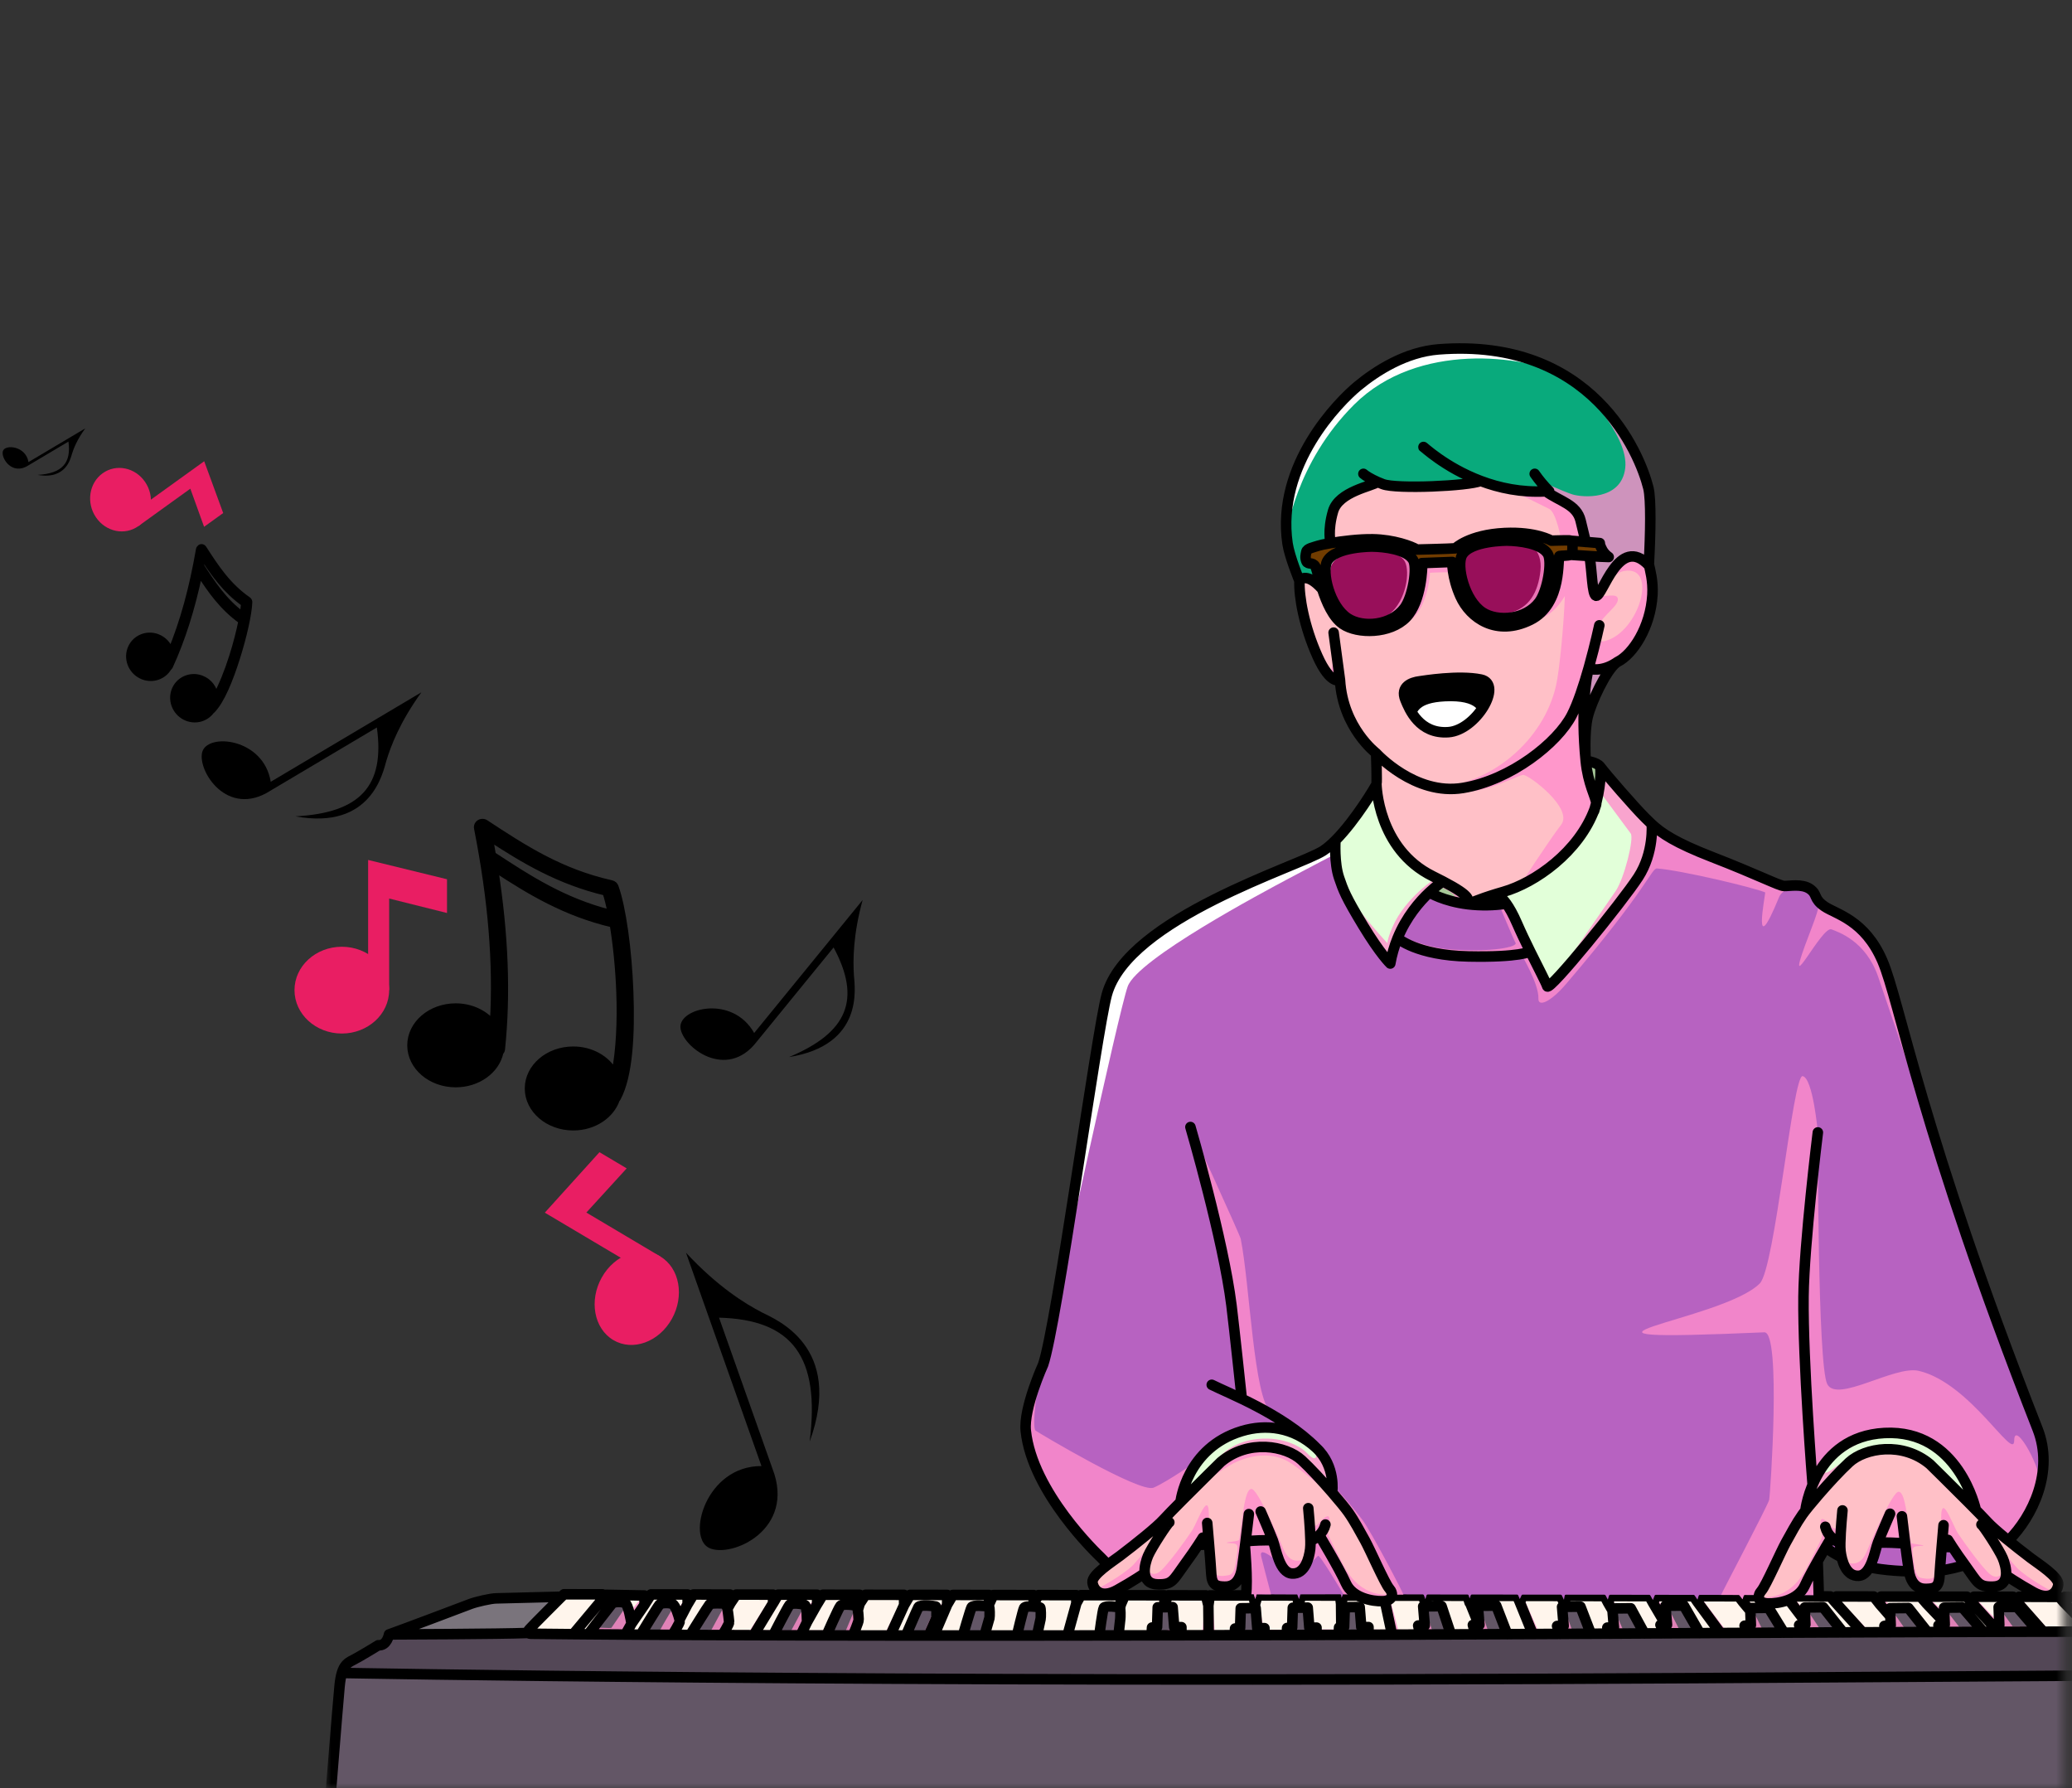 <svg width="197" height="170" viewBox="0 0 197 170" fill="none" xmlns="http://www.w3.org/2000/svg">
<rect x="0" y="0" width="197" height="170" fill="#333333" stroke="none"/>
<mask id="mask0_0_1" style="mask-type:luminance" maskUnits="userSpaceOnUse" x="31" y="0" width="166" height="170">
<path d="M196.268 0H31V170H196.268V0Z" fill="white"/>
</mask>
<g mask="url(#mask0_0_1)">
<path d="M60.039 154.352L59.456 155.388C58.121 155.379 56.948 155.37 55.929 155.362C55.929 155.362 57.99 152.674 58.178 152.456C58.365 152.239 59.125 152.251 59.431 152.385C59.736 152.518 60.018 154.157 60.039 154.352ZM64.611 153.97C64.525 153.595 64.214 152.6 63.947 152.482C63.641 152.349 62.881 152.337 62.694 152.555C62.506 152.772 60.913 155.396 60.913 155.396C61.849 155.402 62.857 155.408 63.935 155.414C63.935 155.414 64.655 154.282 64.634 154.087C64.629 154.048 64.621 154.009 64.611 153.97V153.97ZM69.16 152.93C69.113 152.675 69.057 152.482 68.995 152.463C68.807 152.4 67.579 152.383 67.478 152.505C67.298 152.725 65.651 155.38 65.624 155.423C66.591 155.428 67.611 155.432 68.682 155.437C68.701 155.405 69.345 154.388 69.325 154.196C69.311 154.068 69.249 153.4 69.16 152.931V152.93ZM76.531 152.58C76.228 152.442 75.266 152.344 75.078 152.561C74.89 152.779 73.52 155.451 73.52 155.451L76.123 155.459L76.738 154.193C76.716 154 76.742 152.675 76.531 152.58V152.58ZM81.566 153.051C81.534 152.858 81.486 152.702 81.413 152.661C81.245 152.569 80.102 152.44 79.914 152.657C79.726 152.874 78.606 155.424 78.587 155.466C79.404 155.468 80.241 155.47 81.098 155.471C81.098 155.471 81.665 154.162 81.644 153.967C81.631 153.843 81.623 153.391 81.566 153.051V153.051ZM87.331 152.774C87.219 152.97 86.141 155.477 86.141 155.477C86.845 155.477 87.562 155.477 88.29 155.477C88.29 155.477 88.982 153.99 89.029 153.797C89.056 153.685 89.07 152.743 88.978 152.717C88.794 152.664 87.474 152.525 87.331 152.774V152.774ZM92.384 152.792C92.271 152.988 91.552 155.48 91.552 155.48H93.598C93.598 155.48 94.034 154.007 94.08 153.816C94.108 153.703 94.122 152.762 94.03 152.736C94.016 152.732 93.997 152.728 93.971 152.722C93.659 152.663 92.516 152.561 92.384 152.793V152.792ZM98.224 152.725C97.852 152.7 97.455 152.713 97.376 152.852C97.264 153.047 96.701 155.439 96.691 155.479C97.32 155.479 97.957 155.479 98.601 155.479C98.601 155.479 98.898 154.088 98.945 153.898C98.972 153.785 98.986 152.844 98.894 152.817C98.673 152.769 98.449 152.738 98.223 152.725L98.224 152.725ZM104.95 152.847C104.837 153.044 104.52 155.471 104.52 155.471L106.351 155.468C106.351 155.468 106.481 154.159 106.519 153.893C106.535 153.777 106.558 152.838 106.468 152.812C106.286 152.758 105.094 152.598 104.95 152.848V152.847ZM111.644 154.687L111.49 152.778L110.663 152.787L110.073 152.793L110.013 154.668L109.53 154.716L109.482 155.465L112.333 155.459L112.325 154.682L111.644 154.687ZM117.965 152.886L117.905 154.76L117.422 154.809L117.382 155.446L120.228 155.439L120.221 154.775L119.537 154.782L119.383 152.873H119.332L117.965 152.886ZM125.17 154.721L124.486 154.728L124.332 152.819L123.479 152.828L122.914 152.834L122.854 154.708L122.371 154.757L122.334 155.43L125.177 155.422L125.17 154.721ZM129.427 154.676L129.274 152.766L127.856 152.782L127.795 154.656L127.525 154.683L127.313 154.705L127.268 155.414C128.208 155.411 129.158 155.407 130.119 155.404L130.112 154.669L129.427 154.676ZM135.631 152.7L135.314 152.703L135.464 154.514L134.838 154.521L135.027 155.385C135.993 155.38 136.969 155.376 137.955 155.372L137.062 152.685L135.631 152.7ZM140.511 152.648L140.651 154.315L140.663 154.46L140.036 154.466L140.284 155.362L143.306 155.348L142.257 152.63L140.511 152.648ZM148.87 152.744L148.522 152.748L148.672 154.559L148.045 154.565L148.319 155.323C149.293 155.319 150.274 155.314 151.264 155.308L150.269 152.729L148.87 152.744ZM153.298 152.901L153.314 153.095L153.449 154.712L152.822 154.719L153.07 155.299L156.352 155.281L155.046 152.882L153.298 152.901ZM158.349 152.643L158.5 154.455H158.39L157.873 154.46L158.293 155.268L160.627 155.254L161.612 155.248L160.097 152.623L158.349 152.643ZM166.41 152.863L166.42 153.126L166.471 154.481L165.873 154.543L166.234 155.223C167.381 155.216 168.507 155.21 169.613 155.205L168.157 152.842L166.41 152.863ZM171.595 152.809L171.636 153.956L171.654 154.424L171.057 154.486L171.524 155.196C172.789 155.189 174.027 155.183 175.238 155.178L173.342 152.788L171.595 152.809ZM179.704 152.883L179.733 153.658L179.765 154.501L179.167 154.564L179.561 155.162L183.263 155.148L181.452 152.864L179.704 152.883ZM184.842 152.829L184.895 154.247L184.903 154.447L184.306 154.51L184.722 155.143C186.048 155.138 187.335 155.134 188.583 155.131L186.59 152.811L184.842 152.829ZM190.027 152.774L190.091 154.488L189.434 154.512L189.94 155.126C191.272 155.122 192.56 155.119 193.803 155.117L191.775 152.756L190.027 152.774ZM198.025 152.897L198.075 154.214L198.09 154.609L197.847 155.108C199.397 155.106 200.871 155.105 202.268 155.104L199.773 152.877L198.025 152.897ZM203.567 152.838L203.405 154.771L203.377 155.104C205.022 155.104 206.562 155.104 207.997 155.104L205.317 152.82L203.567 152.838ZM211.767 152.851L211.445 153.76L211.098 154.737L211.498 155.109C213.218 155.113 214.762 155.117 216.149 155.123L213.494 152.732L211.767 152.851ZM216.36 154.683L216.837 155.127C218.68 155.134 220.223 155.144 221.506 155.154L218.849 152.76L217.029 152.795L216.477 154.354L216.36 154.683ZM221.787 154.74L222.264 155.183C224.107 155.19 225.649 155.2 226.933 155.21L224.275 152.816L222.457 152.85L221.905 154.41L221.787 154.74Z" fill="#635666"/>
<path d="M227.238 159.031L227.362 171.493L31.2 173.56C31.2 173.56 32.112 162.112 32.284 160.31C32.336 159.769 32.408 159.358 32.505 159.039C33.011 159.034 79.89 160.001 161.125 159.529C216.79 159.208 227.238 159.031 227.238 159.031Z" fill="#635666"/>
<path d="M143.309 155.348L145.726 155.337L148.321 155.323C149.294 155.319 150.275 155.314 151.265 155.309C151.863 155.305 152.465 155.302 153.071 155.3L156.353 155.281L158.295 155.271L160.629 155.257L161.614 155.251L163.574 155.241C164.473 155.235 165.36 155.231 166.236 155.226C167.383 155.219 168.509 155.213 169.615 155.208C170.26 155.205 170.897 155.202 171.528 155.199C172.793 155.192 174.031 155.186 175.242 155.181L177.084 155.173L179.563 155.163L183.265 155.148L184.724 155.143C186.05 155.139 187.337 155.135 188.585 155.131L189.942 155.127C191.275 155.123 192.562 155.119 193.805 155.117H194.266L197.849 155.111C199.399 155.109 200.873 155.107 202.27 155.106H203.379C205.023 155.106 206.563 155.106 207.999 155.106H208.508C209.559 155.106 210.557 155.107 211.5 155.111C213.22 155.114 214.764 155.118 216.15 155.124L216.839 155.127C218.682 155.135 220.224 155.144 221.508 155.154L222.235 155.159C225.047 155.184 226.439 155.208 226.955 155.218L227.2 155.224L227.238 159.031C227.238 159.031 216.791 159.208 161.127 159.53C79.891 160.002 33.013 159.035 32.507 159.04C32.729 158.301 33.066 158.059 33.515 157.836C34.158 157.516 35.971 156.403 35.971 156.403C36.808 156.472 36.987 155.376 36.987 155.376C36.987 155.376 47.724 155.341 50.215 155.237C50.267 155.287 50.386 155.313 50.589 155.311C50.692 155.311 51.928 155.326 54.504 155.349C54.941 155.353 55.416 155.357 55.931 155.361C56.95 155.369 58.121 155.379 59.458 155.388C59.924 155.39 60.41 155.393 60.915 155.397C61.851 155.403 62.859 155.409 63.937 155.414L65.628 155.422C66.596 155.427 67.615 155.432 68.686 155.436C69.637 155.44 70.63 155.444 71.666 155.447C72.27 155.45 72.89 155.452 73.523 155.453L76.126 155.461L78.591 155.466C79.408 155.468 80.245 155.469 81.102 155.471C82.247 155.473 83.427 155.475 84.644 155.476H86.145C86.85 155.476 87.566 155.476 88.294 155.476H88.803C89.701 155.476 90.618 155.476 91.553 155.476H93.6C94.61 155.476 95.64 155.476 96.692 155.476C97.322 155.476 97.958 155.476 98.602 155.476L101.491 155.473L104.522 155.47L106.352 155.467L109.483 155.462L112.334 155.456L114.918 155.45L117.383 155.443L120.228 155.436L122.335 155.429L125.178 155.42C125.869 155.417 126.567 155.415 127.269 155.413C128.209 155.409 129.16 155.406 130.12 155.402L132.357 155.394L135.029 155.383C135.995 155.379 136.971 155.375 137.957 155.371L140.287 155.36L143.309 155.348Z" fill="#534756"/>
<path d="M227.166 151.848L227.2 155.224L226.955 155.219L224.295 152.823H223.844L223.083 152.245L223.079 151.842L227.166 151.848ZM223.083 152.245L222.581 151.841L218.286 151.834L218.393 152.294L218.848 152.762L221.505 155.155L222.233 155.16L221.766 154.711L222.434 152.823H223.843L223.083 152.245ZM217.831 151.833L214.021 151.827L214.026 152.34L216.477 154.355L217.029 152.796L218.849 152.761L218.395 152.294L217.831 151.833ZM216.361 154.684L216.477 154.355L214.026 152.34L213.506 151.825L209.652 151.819L209.658 152.386L211.446 153.76L211.768 152.851L213.495 152.734L216.15 155.125L216.839 155.128L216.361 154.684ZM211.445 153.76L209.657 152.386L208.973 151.818L205.169 151.813L205.075 152.221L208.506 155.106C209.558 155.106 210.555 155.108 211.498 155.111L211.098 154.739L211.445 153.76ZM204.627 151.81L200.762 151.804L200.624 152.268L203.406 154.771L203.568 152.839L205.315 152.82L207.998 155.106H208.507L205.075 152.221L204.627 151.81ZM200.624 152.268L200.21 151.846L196.322 151.795L196.214 152.315L198.074 154.216L198.024 152.898L199.772 152.879L202.267 155.106H203.376L203.404 154.772L200.624 152.268ZM196.216 152.315L195.778 151.802L191.972 151.789L191.836 152.361L194.264 155.112V155.116L197.848 155.11L198.09 154.61L198.075 154.216L196.216 152.315ZM191.836 152.361L191.396 151.788L187.672 151.782L187.49 152.364L189.435 154.513L190.092 154.488L190.03 152.775L191.777 152.757L193.805 155.117H194.266V155.113L191.836 152.361ZM187.49 152.364L186.989 151.781L183.227 151.777L183.144 152.41L184.896 154.247L184.843 152.83L186.59 152.811L188.583 155.131L189.94 155.127L189.435 154.513L187.49 152.364ZM183.145 152.41L182.594 151.772L178.85 151.769L178.685 152.454L179.732 153.656L179.704 152.881L181.451 152.863L183.262 155.146L184.722 155.141L184.305 154.508L184.903 154.445L184.895 154.245L183.145 152.41ZM178.686 152.456L178.143 151.768L174.602 151.761L174.472 152.289L177.084 155.174L179.563 155.164L179.169 154.566L179.766 154.503L179.734 153.66L178.686 152.456ZM174.018 151.759L170.445 151.753L170.259 152.332L171.499 153.964L171.637 153.959L171.596 152.811L173.344 152.793L175.24 155.183L177.083 155.175L174.471 152.29L174.018 151.759ZM171.5 153.964L170.26 152.332L169.847 151.752L165.888 151.745L165.722 152.295L166.421 153.128L166.411 152.864L168.159 152.846L169.614 155.209C170.259 155.206 170.896 155.203 171.527 155.2L171.06 154.49L171.657 154.428L171.639 153.96L171.5 153.964ZM165.723 152.295L165.304 151.745L161.617 151.738L161.434 152.34L163.572 155.241C164.471 155.236 165.358 155.231 166.233 155.226L165.873 154.546L166.47 154.484L166.421 153.128L165.723 152.295ZM161.025 151.737L157.428 151.731L157.177 152.386L158.393 154.457H158.503L158.352 152.645L160.1 152.627L161.615 155.253L163.575 155.242L161.437 152.342L161.025 151.737ZM156.814 151.73L153.102 151.724L152.907 152.388L153.317 153.095L153.301 152.901L155.048 152.883L156.354 155.281L158.296 155.271L157.877 154.463L158.393 154.458L157.178 152.387L156.814 151.73ZM152.907 152.388L152.558 151.723L148.891 151.717L148.752 152.474L148.738 152.445L148.873 152.743L150.272 152.728L151.267 155.307C151.865 155.304 152.467 155.301 153.073 155.298L152.825 154.718L153.452 154.712L153.316 153.094L152.907 152.388ZM148.736 152.448L148.732 152.437L148.396 151.718L144.779 151.712L144.499 152.307L145.726 155.339L148.321 155.325L148.046 154.567L148.674 154.561L148.523 152.75L148.871 152.746L148.736 152.448ZM144.241 151.711L139.948 151.704L139.741 152.314L140.555 154.327L140.651 154.318L140.511 152.651L142.259 152.632L143.307 155.35L145.725 155.339L144.498 152.306L144.241 151.711ZM140.556 154.327L139.742 152.314L139.728 152.357L139.529 151.702L135.751 151.696L135.538 152.401L135.632 152.701L137.063 152.686L137.956 155.373L140.287 155.363L140.039 154.468L140.666 154.461L140.654 154.317L140.556 154.327ZM135.276 151.696L132.075 151.691L131.709 152.362L132.356 155.397L135.029 155.387L134.84 154.523L135.466 154.516L135.315 152.705L135.632 152.702L135.538 152.402L135.276 151.696ZM131.708 152.362L131.443 151.689L127.744 151.683L127.504 152.451L127.526 154.686L127.796 154.659L127.857 152.784L129.276 152.769L129.428 154.678L130.113 154.671L130.119 155.406L132.356 155.398L131.708 152.362ZM127.407 151.682L123.709 151.675L123.477 152.499L123.48 152.829L124.334 152.82L124.487 154.729L125.171 154.722L125.178 155.423C125.869 155.42 126.567 155.417 127.269 155.415L127.314 154.706L127.526 154.684L127.504 152.449L127.407 151.682ZM123.31 151.675L119.555 151.668L119.329 152.487L119.333 152.873H119.385L119.538 154.782L120.222 154.774L120.229 155.438L122.336 155.431L122.373 154.758L122.856 154.709L122.916 152.835L123.481 152.829L123.478 152.499L123.31 151.675ZM119.162 151.668H115.02L114.89 152.618L114.919 155.452L117.384 155.446L117.423 154.808L117.906 154.76L117.966 152.885L119.333 152.87L119.329 152.485L119.162 151.668ZM114.653 151.66L111.072 151.654L110.714 152.492L110.661 152.789L111.488 152.78L111.641 154.689L112.325 154.682L112.333 155.459L114.917 155.453L114.888 152.619L114.653 151.66ZM106.562 152.446L106.556 151.647L102.76 151.64L102.335 152.41L101.489 155.476L104.52 155.472C104.52 155.472 104.837 153.045 104.95 152.849C105.081 152.62 106.158 152.75 106.468 152.813L106.562 152.446ZM106.514 152.958C106.561 153.193 106.533 153.798 106.519 153.893C106.481 154.16 106.351 155.469 106.351 155.469L109.482 155.464L109.528 154.717L110.011 154.669L110.071 152.794L110.661 152.788L110.714 152.49L110.706 151.652L106.952 151.646L106.585 152.488L106.514 152.958ZM98.738 151.633L98.316 152.394L98.321 152.397L98.224 152.726C98.45 152.738 98.674 152.768 98.894 152.816C98.984 152.843 98.972 153.784 98.945 153.897C98.898 154.087 98.601 155.479 98.601 155.479L101.489 155.476L102.335 152.41L102.328 151.639L98.738 151.633ZM98.316 152.394L98.284 152.452L98.276 151.632L94.438 151.628L94.042 152.497V152.459L93.971 152.723C93.997 152.729 94.016 152.733 94.03 152.737C94.12 152.763 94.108 153.705 94.081 153.818C94.034 154.008 93.598 155.481 93.598 155.481C94.608 155.481 95.639 155.481 96.691 155.481C96.701 155.439 97.264 153.049 97.376 152.854C97.455 152.716 97.853 152.703 98.224 152.726L98.321 152.397L98.316 152.394ZM94.033 151.625L90.6 151.62L90.058 152.539L88.801 155.48C89.7 155.48 90.617 155.48 91.552 155.48C91.552 155.48 92.271 152.989 92.384 152.793C92.516 152.561 93.659 152.665 93.971 152.723L94.042 152.458L94.033 151.625ZM86.535 151.613L85.963 152.582L84.641 155.477H86.142C86.142 155.477 87.219 152.97 87.332 152.774C87.475 152.524 88.795 152.664 88.978 152.718C89.068 152.744 89.056 153.686 89.028 153.799C88.982 153.989 88.29 155.479 88.29 155.479H88.803L90.059 152.538L90.05 151.617L86.535 151.613ZM82.288 151.606L81.736 152.456L81.566 153.051C81.623 153.391 81.631 153.842 81.644 153.967C81.665 154.162 81.098 155.471 81.098 155.471C82.243 155.473 83.423 155.475 84.64 155.476L85.962 152.581L85.952 151.611L82.288 151.606ZM78.239 151.598L77.695 152.499L76.738 154.196L76.122 155.461L78.588 155.466C78.606 155.424 79.729 152.874 79.914 152.658C80.1 152.441 81.246 152.569 81.413 152.662C81.487 152.702 81.534 152.859 81.566 153.051L81.737 152.456L81.728 151.606L78.239 151.598ZM73.983 151.592L73.504 152.415L71.664 155.448C72.269 155.451 72.888 155.453 73.521 155.455C73.521 155.455 74.892 152.779 75.079 152.565C75.267 152.35 76.229 152.445 76.533 152.583C76.743 152.678 76.718 154.003 76.739 154.198L77.696 152.501L77.687 151.6L73.983 151.592ZM70.005 151.585L69.46 152.392L69.162 152.931C69.251 153.398 69.312 154.069 69.327 154.195C69.347 154.388 68.704 155.405 68.684 155.437C69.635 155.441 70.629 155.445 71.664 155.448L73.505 152.414L73.497 151.59L70.005 151.585ZM69.416 152.458L69.408 151.584L65.991 151.578L65.381 152.501L64.613 153.971C64.622 154.01 64.63 154.05 64.635 154.089C64.656 154.284 63.936 155.416 63.936 155.416L65.627 155.424C65.654 155.381 67.301 152.726 67.482 152.506C67.583 152.383 68.811 152.4 68.999 152.463C69.058 152.483 69.114 152.679 69.164 152.931L69.463 152.392L69.416 152.458ZM61.897 151.572L61.282 152.544L60.039 154.353L59.456 155.389C59.922 155.392 60.407 155.395 60.912 155.398C60.912 155.398 62.505 152.773 62.693 152.557C62.881 152.34 63.641 152.351 63.946 152.485C64.214 152.601 64.525 153.596 64.611 153.972L65.379 152.502L65.37 151.578L61.897 151.572ZM57.788 151.564L57.024 152.308L54.503 155.351C54.94 155.355 55.416 155.359 55.931 155.363C55.931 155.363 57.991 152.675 58.179 152.457C58.366 152.24 59.127 152.252 59.432 152.386C59.737 152.519 60.019 154.158 60.041 154.353L61.284 152.544L61.275 151.57L57.788 151.564ZM53.628 151.555L53.389 151.788C53.389 151.788 50.58 154.593 50.342 154.869C50.2 155.035 50.136 155.161 50.212 155.236C50.265 155.286 50.383 155.312 50.587 155.31C50.69 155.31 51.925 155.325 54.502 155.348L57.022 152.305L57.283 151.561L53.628 151.555Z" fill="#FFF5EC"/>
<path d="M47.191 151.947L53.389 151.79C53.389 151.79 50.579 154.595 50.341 154.871C50.199 155.036 50.135 155.163 50.212 155.237C47.721 155.342 36.984 155.377 36.984 155.377C38.957 154.666 42.873 153.184 44.754 152.469C45.247 152.282 46.666 151.948 47.191 151.947Z" fill="#7A747C"/>
<g style="mix-blend-mode:multiply" opacity="0.8">
<path d="M50.369 155.337L50.179 155.152L50.315 154.902L54.323 154.877L57.164 151.487L57.31 151.513L57.152 152.184L55.314 154.38L54.504 155.349L50.369 155.337ZM59.918 153.68L60.039 154.353L61.329 152.49L61.274 151.568L59.917 153.188L59.918 153.68ZM59.456 155.389L60.039 154.4C60.039 154.4 60.018 154.209 59.894 153.532C59.821 153.126 59.675 152.739 59.464 152.388C59.472 152.554 59.464 152.781 59.258 153.101C59.119 153.316 58.537 154.143 58.132 154.745C58.092 154.804 56.484 154.687 56.45 154.738C56.312 154.942 55.996 155.355 55.996 155.355L59.456 155.389ZM54.502 155.351L55.929 155.363L56.266 154.959L54.845 154.955L54.502 155.351ZM59.456 155.389L60.913 155.398L61.141 154.973L59.695 154.969L59.456 155.389ZM63.935 155.416L64.662 154.113C64.662 154.113 64.506 153.588 64.281 152.972C64.056 152.356 63.947 152.484 63.947 152.484C63.988 152.587 63.963 152.851 63.788 153.181C63.669 153.406 63.106 154.3 62.787 154.907C62.749 154.979 61.236 154.86 61.205 154.919C61.113 155.094 60.913 155.398 60.913 155.398L63.935 155.416ZM64.611 153.971L65.379 152.555L65.37 151.578L64.356 153.202L64.611 153.971ZM69.103 152.478L69.147 152.87L69.459 152.393L69.422 151.502L68.877 152.456L69.103 152.478ZM68.722 155.44C68.722 155.44 69.288 154.456 69.305 154.25C69.322 154.044 69.177 152.508 68.996 152.462C68.816 152.417 67.787 152.462 67.787 152.462C67.787 152.462 68.996 152.462 68.76 152.87C68.706 152.962 68.025 154.23 67.629 154.959C67.616 154.982 65.916 154.954 65.904 154.976C65.739 155.277 65.679 155.412 65.679 155.412L68.722 155.44ZM63.934 155.415L65.625 155.423L65.904 154.975L64.183 154.97L63.934 155.415ZM73.493 151.527L71.304 154.991L68.973 154.984L68.721 155.44L71.66 155.448L73.5 152.414L73.493 151.527ZM73.538 155.405L76.121 155.461L76.788 154.168C76.788 154.168 76.77 153.679 76.74 153.21C76.71 152.742 76.531 152.58 76.531 152.58L75.239 154.983L73.793 154.979L73.538 155.405ZM76.835 154.022L77.693 152.498L77.684 151.597L76.706 152.966L76.835 154.022ZM71.691 155.4L73.538 155.405L73.793 154.98L71.944 154.985L71.691 155.4ZM78.587 155.433L81.124 155.441L81.677 154.008C81.677 154.008 81.671 153.858 81.646 153.3C81.621 152.742 81.433 152.594 81.433 152.594L80.423 154.997L78.797 154.993L78.587 155.433ZM81.585 152.887L81.789 152.452L81.727 151.602L81.246 152.592C81.508 152.603 81.586 152.887 81.586 152.887H81.585ZM76.139 155.427L78.587 155.433L78.797 154.993L76.353 154.986L76.139 155.427ZM85.952 151.611L84.279 155.009L81.287 155.018L81.122 155.441L84.637 155.476L85.959 152.581L85.952 151.611ZM86.14 155.479H88.289C88.289 155.479 89.027 153.799 89.047 153.694C89.066 153.589 88.977 152.716 88.977 152.716L87.92 155.045L86.302 155.04L86.14 155.479ZM89.026 153.8L88.287 155.48H88.803L90.059 152.539L90.05 151.618L89.049 153.283L89.026 153.8ZM84.639 155.477H86.14L86.301 155.042L84.855 155.003L84.639 155.477ZM93.901 152.771L94.041 152.458L94.032 151.625L93.43 152.722L93.901 152.771ZM88.803 155.479H91.553L91.687 155.022L88.992 155.035L88.803 155.479ZM93.6 155.479L94.082 153.816L94.031 152.735L93.224 155.027L91.685 155.023L91.525 155.487L93.6 155.479ZM98.896 152.814L98.317 155.127L96.777 155.125L96.694 155.479H98.604L98.967 153.83L98.896 152.814ZM98.142 152.754L98.286 152.45L98.277 151.563L97.721 152.753C97.86 152.678 98.14 152.755 98.14 152.755L98.142 152.754ZM93.597 155.479H96.69L96.795 155.038L93.729 155.035L93.597 155.479ZM102.252 151.623L101.288 155.015L98.701 155.008L98.6 155.476L101.489 155.473L102.396 152.362L102.252 151.623ZM101.489 155.474L104.52 155.47L104.586 154.997L101.617 155.04L101.489 155.474ZM106.477 152.898L106.609 152.424L106.563 151.576L103.126 151.701L106.224 151.998L106.129 152.742L106.477 152.898ZM106.35 155.468L106.606 153.446L106.358 152.787L105.968 155.002L104.586 154.997L104.522 155.47L106.35 155.468ZM106.35 155.468L109.481 155.462L109.509 155.012L106.41 155.003L106.35 155.468ZM110.705 151.651L106.904 151.641L110.387 152.016L110.363 152.793L110.662 152.787L110.705 151.651ZM110.01 154.669L109.527 154.717L109.482 155.465L112.333 155.459L112.325 154.682L111.641 154.689L111.488 152.78L111.258 152.73C111.258 152.73 111.382 154.878 111.242 154.919C109.896 155.31 110.088 154.409 110.088 154.409L110.01 154.669ZM117.905 154.762L117.421 154.841L117.379 155.512L120.23 155.506L120.223 154.729L119.539 154.736L119.385 152.827L119.16 152.869C119.16 152.869 119.28 154.923 119.139 154.964C117.794 155.355 117.985 154.454 117.985 154.454L117.905 154.762ZM122.855 154.719L122.371 154.799L122.329 155.469L125.182 155.463L125.175 154.686L124.491 154.694L124.338 152.784L124.113 152.827C124.113 152.827 124.232 154.88 124.091 154.921C122.746 155.312 122.938 154.411 122.938 154.411L122.855 154.719ZM127.794 154.685L127.309 154.765L127.268 155.435L130.121 155.428L130.113 154.652L129.429 154.659L129.276 152.75L129.05 152.792C129.05 152.792 129.17 154.846 129.029 154.887C127.684 155.278 127.876 154.377 127.876 154.377L127.794 154.685ZM112.271 155.461L114.92 155.451L114.927 152.617L114.692 151.659L111.29 151.704C111.29 151.704 114.269 151.892 114.289 151.964C114.309 152.036 114.475 152.767 114.461 152.946C114.447 153.125 114.408 155.054 114.287 155.054C114.167 155.053 112.312 155.056 112.312 155.056L112.271 155.461ZM117.385 155.445L117.41 155.034L115.486 155.002L115.27 151.967L119.163 151.667L115.05 151.62L114.904 152.522L114.92 155.451L117.385 155.445ZM119.331 152.254L119.334 152.946L119.541 154.735L120.132 154.768L119.554 151.665L119.331 152.254ZM120.23 155.437L122.337 155.431L122.415 154.96L120.215 154.953L120.23 155.437ZM125.154 155.375L127.261 155.368L127.34 154.897L125.14 154.891L125.154 155.375ZM130.137 155.389L132.357 155.395L132.253 154.912L130.122 154.905L130.137 155.389ZM123.483 152.225L123.424 152.883L124.017 152.83L123.71 151.674L123.483 152.225ZM127.494 152.288L127.527 154.683L127.797 154.657L127.894 152.829L128.155 152.787L127.744 151.682L127.494 152.288ZM131.708 152.388L132.355 155.395L135.028 155.385L134.926 154.918L132.929 154.912L132.074 151.688L131.708 152.388ZM137.88 155.372C137.876 155.233 137.856 155.096 137.819 154.962C137.806 154.92 136.16 155.008 136.145 154.957C135.933 154.265 135.554 153.013 135.584 152.993C135.625 152.966 137.134 152.681 137.134 152.681L135.316 152.703L135.467 154.515L134.841 154.521L135.029 155.385L137.88 155.372ZM135.538 152.4L135.631 152.7H136.21L135.841 151.698L135.538 152.4ZM137.956 155.372L140.361 155.34L140.242 154.969L137.781 154.962L137.956 155.372ZM139.742 152.312L140.606 154.32L140.529 152.894L139.947 151.704L139.742 152.312ZM140.56 152.691L140.663 154.461L140.037 154.467L140.285 155.363L143.263 155.32L143.139 154.916L141.46 154.974L140.768 152.927L141.311 152.629L140.56 152.691ZM144.498 152.306L145.726 155.337L148.32 155.324L148.155 154.871L146.172 154.855L144.778 151.71L144.498 152.306ZM143.308 155.348L145.726 155.337L145.557 154.921L143.141 154.915L143.308 155.348ZM149.895 152.812L148.558 152.725L148.653 154.601H148.046L148.32 155.326L151.265 155.311L151.13 154.962L149.469 154.974L148.772 152.998L149.895 152.812ZM148.732 152.308L148.871 152.784H149.502L148.976 151.71L148.732 152.308ZM151.265 155.309L153.071 155.3L152.918 154.943L151.121 154.938L151.265 155.309ZM156.339 155.255L156.163 154.87L154.297 154.896L153.532 153.134L154.483 152.905L153.297 152.902L153.449 154.713L152.822 154.719L153.01 155.314L156.339 155.255ZM152.904 152.312L153.299 152.902H153.798L153.099 151.723L152.904 152.312ZM156.352 155.282L158.294 155.271L158.106 154.907L156.164 154.901L156.352 155.282ZM157.175 152.386L158.296 154.35L158.5 154.456L158.437 153.255L157.426 151.731L157.175 152.386ZM158.35 152.644L158.5 154.456H157.942L158.293 155.273L161.613 155.213L161.376 154.799L159.626 154.832L158.656 152.92L159.514 152.665L158.35 152.644ZM161.435 152.341L163.573 155.241L166.235 155.227L166.007 154.796L163.949 154.79L161.618 151.738L161.435 152.341ZM161.576 155.235L163.498 155.241L163.178 154.78L161.329 154.775L161.576 155.235ZM166.41 152.864L166.471 154.481L165.874 154.544L166.219 155.199L169.613 155.178L169.361 154.779L167.534 154.848L166.691 153.127L167.415 152.87L166.41 152.864ZM165.695 152.26L166.387 153.089L166.41 152.864L166.892 152.867L165.888 151.746L165.695 152.26ZM169.571 155.219L171.526 155.199L171.243 154.769L169.338 154.764L169.571 155.219ZM175.215 155.151L174.889 154.708L172.98 154.774L171.826 153.045L172.892 152.79L171.595 152.81L171.656 154.428L171.119 154.49L171.525 155.2L175.215 155.151ZM170.26 152.333L171.609 154.099V153.231L170.493 151.754L170.26 152.333ZM175.24 155.18L177.044 155.13L176.666 154.712L174.931 154.774L175.24 155.18ZM174.536 152.399L177.048 155.13L179.565 155.163L179.273 154.72L177.37 154.714L174.602 151.759L174.536 152.399ZM183.235 155.173L182.918 154.71L181.034 154.713L179.906 153.106L180.77 152.922L179.707 152.883L179.768 154.501L179.208 154.56L179.565 155.163L183.235 155.173ZM178.733 152.498L179.717 153.587L179.707 152.883L179.939 152.861L178.853 151.771L178.733 152.498ZM183.266 155.148L184.726 155.143L184.522 154.758L182.961 154.754L183.266 155.148ZM183.147 152.41L184.906 154.19L184.9 153.333L183.274 151.767L183.147 152.41ZM188.525 155.103L188.158 154.662L186.275 154.657L185.036 153.062L185.99 152.817L184.848 152.83L184.909 154.447L184.358 154.512L184.728 155.143L188.525 155.103ZM188.525 155.103L189.943 155.127L189.624 154.666L188.158 154.662L188.525 155.103ZM187.441 152.283L189.437 154.513L190.095 154.488L190.127 154.316L187.674 151.782L187.441 152.283ZM193.728 155.088L193.37 154.608L191.352 154.6L190.192 152.997L191.116 152.778L190.031 152.774L190.095 154.488L189.497 154.513L189.943 155.126L193.728 155.088ZM191.852 152.301L194.267 155.116L197.85 155.109L198.057 154.7L194.602 154.745L191.971 151.789L191.852 152.301ZM202.226 155.106L201.771 154.661H199.809L198.245 153.07L198.889 152.877L198.027 152.898L198.091 154.611L197.849 155.11L202.226 155.106ZM196.168 152.257L198.078 154.217L198.058 153.436L196.326 151.796L196.168 152.257ZM202.159 155.123L203.305 155.109L203.409 154.772L203.227 154.608L201.819 154.661L202.159 155.123ZM200.565 152.209L203.406 154.771L203.505 154.11L200.899 151.773L200.565 152.209Z" fill="#FF8DCC"/>
</g>
<path d="M148.736 152.448L148.75 152.476L148.889 151.719L152.556 151.725L152.905 152.39L153.1 151.726L156.812 151.732L157.176 152.388L157.427 151.733L161.023 151.74L161.436 152.343L161.62 151.74L165.307 151.747L165.726 152.297L165.891 151.748L169.85 151.754L170.263 152.335L170.449 151.755L174.022 151.762L174.476 152.29L174.606 151.762L178.148 151.768L178.691 152.459L178.856 151.773L182.599 151.776L183.151 152.414L183.233 151.782L186.995 151.785L187.496 152.368L187.679 151.787L191.403 151.793L191.842 152.365L191.979 151.793L195.785 151.806L196.222 152.319L196.33 151.799L200.218 151.85L200.632 152.272L200.77 151.808L204.635 151.815L205.083 152.226L205.177 151.818L208.981 151.822L209.665 152.391L209.659 151.823L213.513 151.83L214.033 152.344L214.028 151.831L217.838 151.837L218.4 152.298L218.293 151.838L222.588 151.845L223.09 152.249L223.086 151.846L227.173 151.853L227.207 155.228L227.245 159.035L227.369 171.497L31.2 173.56C31.2 173.56 32.112 162.112 32.284 160.31C32.336 159.769 32.408 159.358 32.505 159.039C32.727 158.299 33.064 158.058 33.513 157.835C34.156 157.515 35.969 156.402 35.969 156.402C36.806 156.471 36.985 155.375 36.985 155.375C38.958 154.664 42.873 153.182 44.755 152.468C45.247 152.281 46.666 151.946 47.193 151.945L53.39 151.788L53.629 151.555L57.286 151.561L57.025 152.305L57.603 151.605L61.275 151.673L61.283 152.541L61.897 151.569L65.37 151.574L65.379 152.498L65.931 151.575L69.406 151.581L69.415 152.456L69.459 152.391L70.004 151.583L73.495 151.589L73.503 152.414L73.982 151.59L77.685 151.596L77.694 152.497L78.238 151.597L81.728 151.603L81.736 152.453L82.288 151.603L85.953 151.609L85.963 152.58L86.535 151.61L90.049 151.616L90.058 152.537L90.6 151.617L94.033 151.623L94.042 152.456M148.732 152.434L148.396 151.714L144.779 151.708L144.499 152.303L144.241 151.708L139.948 151.701L139.741 152.312L139.727 152.354L139.528 151.7L135.75 151.693L135.537 152.399L135.275 151.692L132.074 151.687L131.708 152.358L131.442 151.686L127.743 151.679L127.503 152.447L127.406 151.679L123.708 151.673L123.476 152.496L123.311 151.672L119.555 151.666L119.33 152.484L119.162 151.666H115.021L114.89 152.618L114.653 151.66L111.072 151.653L110.714 152.491L110.706 151.653L106.952 151.646L106.565 152.535L106.556 151.646L102.76 151.64L102.335 152.409L102.328 151.639L98.738 151.632L98.316 152.394L98.284 152.452L98.276 151.632L94.438 151.628L94.042 152.497V152.458M54.502 155.35L57.15 152.184M60.039 154.352L61.282 152.543M60.039 154.352L59.456 155.388M60.039 154.352C60.017 154.156 59.735 152.518 59.43 152.384C59.125 152.25 58.365 152.239 58.177 152.456C57.99 152.673 55.929 155.361 55.929 155.361M63.935 155.414C63.935 155.414 64.655 154.283 64.634 154.088C64.628 154.048 64.621 154.009 64.611 153.97C64.525 153.595 64.214 152.6 63.946 152.482C63.641 152.349 62.88 152.337 62.693 152.555C62.506 152.772 60.912 155.396 60.912 155.396M68.68 155.436C68.699 155.404 69.343 154.387 69.323 154.194C69.309 154.067 69.247 153.399 69.158 152.93C69.11 152.675 69.054 152.481 68.992 152.462C68.804 152.4 67.576 152.383 67.476 152.505C67.295 152.725 65.648 155.38 65.621 155.423M76.116 155.461L76.731 154.195C76.71 154 76.736 152.675 76.525 152.58C76.222 152.442 75.259 152.345 75.071 152.562C74.884 152.779 73.513 155.452 73.513 155.452M81.092 155.469C81.092 155.469 81.659 154.161 81.638 153.966C81.624 153.841 81.616 153.389 81.559 153.049C81.527 152.856 81.48 152.7 81.406 152.66C81.239 152.567 80.095 152.438 79.907 152.655C79.719 152.873 78.599 155.422 78.581 155.464M88.282 155.477C88.282 155.477 88.975 153.989 89.021 153.797C89.049 153.684 89.062 152.742 88.97 152.716C88.787 152.662 87.468 152.522 87.324 152.772C87.212 152.968 86.135 155.475 86.135 155.475M93.592 155.478C93.592 155.478 94.028 154.005 94.074 153.814C94.102 153.701 94.115 152.76 94.023 152.734C94.009 152.73 93.99 152.725 93.965 152.72C93.652 152.661 92.51 152.558 92.377 152.79C92.265 152.986 91.546 155.478 91.546 155.478M98.594 155.475C98.594 155.475 98.892 154.084 98.938 153.893C98.965 153.781 98.979 152.839 98.888 152.813C98.667 152.765 98.443 152.735 98.218 152.723C97.846 152.697 97.448 152.711 97.369 152.85C97.258 153.045 96.694 155.437 96.684 155.477M106.345 155.467C106.345 155.467 106.475 154.158 106.513 153.891C106.529 153.776 106.552 152.836 106.462 152.81C106.279 152.756 105.087 152.598 104.944 152.846C104.831 153.042 104.514 155.469 104.514 155.469M65.373 152.498L64.605 153.968M71.656 155.446L73.496 152.412M76.731 154.193L77.688 152.496M69.16 152.931L69.459 152.392M81.736 152.456L81.566 153.051M84.64 155.476L85.962 152.581M88.801 155.479L90.057 152.538M112.334 155.457L112.326 154.68L111.643 154.687L111.489 152.778L110.663 152.787L110.073 152.793L110.012 154.668L109.529 154.716L109.482 155.465M120.229 155.439L120.222 154.775L119.538 154.782L119.385 152.873H119.333L117.966 152.887L117.906 154.762L117.423 154.811L117.384 155.448M125.178 155.425L125.171 154.724L124.487 154.731L124.334 152.822L123.48 152.831L122.915 152.837L122.855 154.712L122.372 154.76L122.335 155.434M130.119 155.407L130.113 154.672L129.428 154.679L129.276 152.77L127.857 152.785L127.796 154.66L127.526 154.686L127.314 154.708L127.269 155.417M102.335 152.412L101.489 155.478M98.321 152.399L98.224 152.728M94.042 152.46L93.971 152.725M114.889 152.457V152.619L114.917 155.454M132.353 155.397L131.705 152.362M135.535 152.404L135.629 152.704M135.629 152.704L137.06 152.689L137.953 155.376M135.629 152.704L135.312 152.707L135.463 154.519L134.836 154.525L135.025 155.389M143.306 155.352L142.257 152.635L140.51 152.653L140.649 154.32L140.661 154.465L140.034 154.471L140.282 155.366M151.26 155.313L150.266 152.734L148.867 152.749L148.518 152.752L148.669 154.564L148.042 154.57L148.316 155.328M156.348 155.285L155.042 152.887L153.295 152.905L153.311 153.099L153.446 154.717L152.819 154.723L153.067 155.303M161.609 155.255L160.094 152.629L158.346 152.648L158.497 154.46H158.387L157.87 154.465L158.29 155.272M169.611 155.21L168.155 152.847L166.407 152.865L166.417 153.128L166.468 154.483L165.871 154.545L166.231 155.225M175.238 155.183L173.342 152.793L171.594 152.811L171.635 153.958L171.653 154.426L171.056 154.488L171.523 155.198M183.26 155.148L181.449 152.864L179.701 152.883L179.73 153.657L179.762 154.5L179.164 154.564L179.559 155.162M188.58 155.13L186.587 152.811L184.839 152.829L184.893 154.247L184.9 154.447L184.303 154.509L184.719 155.142M193.8 155.116L191.772 152.756L190.025 152.774L190.089 154.488L189.431 154.512L189.937 155.126M202.266 155.104L199.77 152.878L198.022 152.896L198.072 154.214L198.087 154.608L197.844 155.108M207.994 155.104L205.317 152.82L203.57 152.839L203.407 154.771L203.38 155.105M216.151 155.125L213.496 152.734L211.769 152.851L211.447 153.76L211.1 154.738L211.5 155.11M221.508 155.152L218.85 152.759L217.03 152.793L216.478 154.352L216.362 154.681L216.839 155.125M226.955 155.216L224.295 152.821H222.436L221.768 154.709L222.235 155.158M140.556 154.323L139.743 152.31L139.728 152.273M145.726 155.333L144.498 152.306M148.732 152.435L148.736 152.445L148.871 152.743M152.904 152.387L153.315 153.094M157.175 152.385L158.391 154.456M163.573 155.24L161.435 152.34M166.421 153.128L165.724 152.296M171.501 153.965L170.262 152.333M177.084 155.174L174.473 152.289M178.687 152.459L179.735 153.661M184.897 154.25L183.146 152.412M189.436 154.515L187.491 152.363M191.836 152.359L194.265 155.111M196.216 152.313L198.076 154.214M200.624 152.267L203.406 154.769M205.076 152.219L208.507 155.104M209.658 152.384L211.445 153.758M214.025 152.338L216.477 154.353M218.393 152.292L218.847 152.76M223.842 152.821L223.081 152.243M53.387 151.788C53.387 151.788 50.577 154.593 50.34 154.869C50.198 155.035 50.133 155.161 50.21 155.236C50.263 155.286 50.381 155.312 50.585 155.31C50.687 155.31 51.923 155.325 54.499 155.348C54.936 155.352 55.412 155.356 55.927 155.36C56.946 155.368 58.117 155.377 59.453 155.386C59.919 155.389 60.405 155.392 60.91 155.396C61.847 155.402 62.854 155.408 63.933 155.413L65.624 155.421C66.591 155.426 67.61 155.43 68.681 155.435C69.633 155.439 70.626 155.443 71.661 155.446C72.266 155.448 72.885 155.451 73.519 155.452L76.122 155.46L78.587 155.465C79.404 155.467 80.241 155.468 81.098 155.47C82.242 155.472 83.423 155.473 84.639 155.475H86.141C86.845 155.475 87.561 155.475 88.29 155.475H88.803C89.701 155.475 90.618 155.475 91.553 155.475H93.6C94.61 155.475 95.641 155.475 96.692 155.475C97.322 155.475 97.958 155.475 98.602 155.475L101.491 155.472L104.522 155.468L106.352 155.466L109.483 155.46L112.334 155.454L114.918 155.448L117.383 155.442L120.228 155.434L122.335 155.428L125.178 155.419C125.869 155.416 126.567 155.414 127.269 155.412C128.209 155.408 129.16 155.405 130.12 155.401L132.357 155.393L135.029 155.382C135.995 155.378 136.971 155.373 137.957 155.369L140.287 155.359L143.309 155.345L145.727 155.334L148.322 155.321C149.295 155.316 150.276 155.311 151.266 155.306C151.864 155.303 152.466 155.3 153.072 155.297L156.354 155.278L158.296 155.268L160.63 155.254L161.615 155.248L163.575 155.238C164.474 155.233 165.361 155.228 166.237 155.223C167.384 155.216 168.51 155.21 169.616 155.205C170.261 155.202 170.898 155.199 171.529 155.196C172.794 155.189 174.032 155.183 175.243 155.178L177.085 155.17L179.564 155.16L183.266 155.145L184.725 155.14C186.051 155.136 187.338 155.132 188.586 155.128L189.943 155.124C191.275 155.12 192.563 155.117 193.806 155.114H194.267L197.85 155.108C199.4 155.106 200.874 155.104 202.271 155.103H203.38C205.024 155.103 206.564 155.103 208 155.103H208.509C209.56 155.103 210.558 155.105 211.5 155.108C213.22 155.111 214.764 155.115 216.151 155.121L216.84 155.124C218.683 155.132 220.225 155.141 221.509 155.151L222.236 155.157C225.048 155.181 226.44 155.205 226.956 155.216L227.201 155.221M32.507 159.037C33.013 159.032 79.892 159.999 161.127 159.527C216.791 159.205 227.239 159.028 227.239 159.028M36.986 155.373C36.986 155.373 47.722 155.338 50.213 155.233M119.334 152.893V152.873L119.33 152.487M123.478 152.499L123.481 152.829M127.505 152.45L127.527 154.684M110.661 152.788L110.714 152.49M106.565 152.533L106.531 152.688" stroke="black" stroke-linecap="round" stroke-linejoin="round"/>
<path d="M157.107 56.536C156.928 59.643 155.229 62.195 153.82 62.904C153.752 62.94 153.688 62.983 153.628 63.032C152.251 63.929 151.123 63.592 151.034 63.563C151.056 63.472 151.075 63.404 151.085 63.358C151.067 63.426 151.047 63.494 151.028 63.562C150.574 65.162 150.014 66.877 149.44 67.992C148.09 70.615 143.666 74.154 139.089 74.907C134.511 75.66 130.84 71.601 130.84 71.601C130.84 71.601 127.669 69.192 127.404 64.651C127.404 64.651 126.507 65.153 125.272 62.409C123.972 59.519 123.496 56.709 123.551 55.218C123.551 55.218 124.137 54.244 125.714 56.007C126.118 57.248 126.731 58.679 127.68 59.331C129.068 60.284 132.187 60.262 133.692 58.694C135.198 57.125 135.221 53.778 135.221 53.778C135.227 53.58 135.19 53.534 135.19 53.534C135.323 53.534 138.082 53.425 138.082 53.425C138.082 53.425 138.045 54.889 138.849 56.686C139.789 58.786 142.307 60.511 145.506 58.931C148.614 57.395 148.051 52.908 148.274 52.861C148.439 52.825 149.047 52.844 149.34 52.746C149.34 52.746 150.208 52.808 151.126 52.864C151.374 54.281 151.374 56.533 151.748 56.638C152.351 56.805 153.913 50.699 156.773 53.757L156.792 53.753C156.872 54.157 157.183 55.204 157.107 56.536ZM124.599 146.474C124.91 146.35 125.195 146.166 125.439 145.932C125.439 145.932 127.36 149.133 127.974 150.515C128.588 151.896 130.465 152.244 131.48 152.217C132.494 152.19 132.509 151.466 132.096 151.008C131.683 150.549 130.256 147.289 129.782 146.437C129.308 145.585 128.794 144.605 128.203 143.766C127.947 143.403 127.361 142.683 126.657 141.871C125.733 140.804 124.606 139.578 123.758 138.798C122.265 137.423 118.689 136.786 116.078 138.973C116.078 138.973 114.061 140.954 112.438 142.585C111.635 143.393 110.927 144.113 110.61 144.464C109.956 145.187 109.194 145.829 107.626 147.019C106.894 147.574 103.778 149.705 103.87 150.427C103.962 151.15 104.737 152.037 106.285 151.182C107.833 150.328 108.834 149.549 108.834 149.549C108.891 150.127 109.218 150.612 110.133 150.622C111.5 150.639 111.538 150.211 112.658 148.676C113.211 147.92 113.633 147.301 113.918 146.868C113.918 146.868 114.141 146.834 114.955 146.86C115.042 147.914 115.133 149.081 115.162 149.623C115.221 150.734 115.691 150.81 116.419 150.832C117.147 150.855 117.861 150.487 118.086 149.067C118.144 148.701 118.215 148.184 118.289 147.618C118.336 147.263 118.383 146.888 118.429 146.52C119.289 146.44 120.153 146.41 121.016 146.429C121.334 147.25 121.642 149.517 122.853 149.589C124.064 149.661 124.464 148.152 124.574 147.248C124.598 146.991 124.606 146.733 124.598 146.476L124.599 146.474ZM174.971 146.635C174.963 146.892 174.971 147.15 174.995 147.406C175.105 148.311 175.505 149.819 176.716 149.748C177.927 149.676 178.235 147.41 178.553 146.588C179.416 146.569 180.28 146.599 181.14 146.678C181.186 147.047 181.233 147.422 181.28 147.777C181.354 148.343 181.425 148.86 181.483 149.226C181.708 150.646 182.421 151.011 183.149 150.991C183.878 150.972 184.348 150.893 184.407 149.782C184.436 149.24 184.528 148.073 184.614 147.019C185.428 146.992 185.651 147.027 185.651 147.027C185.936 147.46 186.358 148.078 186.911 148.835C188.033 150.37 188.068 150.797 189.436 150.781C190.351 150.769 190.675 150.286 190.735 149.708C190.735 149.708 191.737 150.487 193.284 151.341C194.83 152.195 195.606 151.308 195.699 150.586C195.791 149.864 192.674 147.733 191.942 147.178C190.375 145.988 189.613 145.346 188.959 144.623C188.642 144.272 187.934 143.551 187.131 142.744C185.508 141.115 183.491 139.131 183.491 139.131C180.88 136.945 177.304 137.582 175.811 138.957C174.963 139.737 173.836 140.963 172.911 142.03C172.209 142.842 171.622 143.562 171.366 143.925C170.775 144.764 170.261 145.744 169.787 146.596C169.312 147.448 167.886 150.708 167.473 151.166C167.06 151.625 167.075 152.348 168.089 152.375C169.104 152.402 170.982 152.054 171.595 150.675C172.208 149.296 174.13 146.093 174.13 146.093C174.374 146.327 174.659 146.511 174.97 146.635H174.971ZM146.984 46.711C144.635 46.845 142.528 46.384 140.773 45.722C139.598 46.211 132.784 46.512 131.49 46.031C131.308 45.963 131.134 45.892 130.969 45.818C130.476 46.223 127.283 46.711 126.739 48.608C126.202 50.472 126.505 51.599 126.513 51.626C127.602 51.441 129.217 51.24 130.521 51.262C132.504 51.294 134.202 51.923 134.717 52.239C134.717 52.239 137.747 52.172 138.37 52.122C138.37 52.122 139.677 50.829 143.059 50.667C146.045 50.525 147.491 51.393 147.491 51.393C147.491 51.393 148.809 51.353 149.21 51.365C149.252 51.366 149.292 51.378 149.327 51.4C149.359 51.4 150.059 51.456 150.766 51.513C150.613 50.898 150.451 50.224 150.28 49.499C149.915 47.948 148.321 47.682 146.984 46.711ZM150.763 72.324C150.763 72.324 150.763 72.32 150.763 72.318C150.279 67.381 150.829 64.431 151.033 63.563H151.028C150.573 65.163 150.013 66.878 149.439 67.992C148.089 70.615 143.665 74.155 139.088 74.908C134.511 75.661 130.839 71.602 130.839 71.602C130.839 71.602 130.933 74.347 130.867 74.553C130.867 74.553 130.959 80.702 136.218 83.294C136.572 83.469 136.889 83.63 137.173 83.778C140.065 85.288 139.547 85.525 139.569 85.963C139.569 85.963 140.449 85.532 142.323 84.963C142.516 84.904 142.72 84.844 142.935 84.783C145.949 83.924 150.124 80.99 151.62 76.889C151.674 76.7 151.722 76.518 151.765 76.341C151.729 75.76 150.982 74.552 150.763 72.324Z" fill="#FFC0C7"/>
<path d="M140.8 64.6C142.928 65.039 140.333 69.412 137.716 69.603C134.963 69.804 133.993 67.443 133.615 66.506C133.113 65.263 134.214 64.864 134.966 64.768C135.32 64.722 138.672 64.159 140.8 64.6Z" fill="black"/>
<path d="M150.768 51.516C151.305 51.559 151.845 51.601 152.105 51.628C152.105 51.628 152.082 51.833 152.363 52.327C152.512 52.576 152.713 52.789 152.951 52.951C152.548 52.944 151.82 52.904 151.123 52.861C150.203 52.806 149.337 52.743 149.337 52.743C149.436 52.71 149.5 52.664 149.498 52.597C149.49 52.284 149.587 51.57 149.329 51.404C149.361 51.406 150.06 51.459 150.768 51.516ZM149.329 51.404C149.294 51.381 149.253 51.369 149.212 51.368C148.811 51.357 147.492 51.396 147.492 51.396C147.492 51.396 146.046 50.528 143.061 50.671C139.679 50.833 138.372 52.125 138.372 52.125C137.749 52.176 134.718 52.243 134.718 52.243C134.204 51.925 132.506 51.296 130.522 51.265C129.216 51.244 127.602 51.444 126.514 51.63C125.95 51.726 125.526 51.818 125.358 51.874C124.869 52.038 124.268 52.134 124.203 52.456C124.138 52.777 124.073 52.983 124.209 53.348C124.344 53.713 124.787 53.391 125.059 53.847C125.183 54.054 125.375 54.963 125.714 56.004C126.118 57.246 126.731 58.677 127.68 59.329C129.068 60.282 132.187 60.26 133.692 58.692C135.198 57.123 135.221 53.776 135.221 53.776C135.227 53.578 135.19 53.532 135.19 53.532C135.323 53.532 138.082 53.423 138.082 53.423C138.082 53.423 138.045 54.887 138.849 56.684C139.789 58.784 142.307 60.509 145.506 58.929C148.614 57.393 148.051 52.906 148.274 52.859C148.439 52.823 149.047 52.842 149.34 52.744C149.439 52.711 149.503 52.665 149.501 52.598C149.49 52.284 149.587 51.57 149.329 51.404Z" fill="#756B77"/>
<path d="M150.808 51.516C151.346 51.559 151.887 51.601 152.147 51.628C152.147 51.628 152.124 51.833 152.406 52.327C152.555 52.576 152.757 52.79 152.995 52.951C152.59 52.944 151.862 52.904 151.163 52.861C150.241 52.806 149.374 52.743 149.374 52.743C149.473 52.709 149.537 52.663 149.535 52.596C149.527 52.284 149.624 51.569 149.365 51.403C149.399 51.406 150.099 51.459 150.808 51.516ZM149.367 51.404C149.332 51.381 149.292 51.369 149.25 51.368C148.848 51.357 147.528 51.396 147.528 51.396C147.528 51.396 146.082 50.528 143.09 50.671C139.702 50.833 138.394 52.125 138.394 52.125C137.769 52.176 134.734 52.243 134.734 52.243C134.219 51.925 132.519 51.296 130.532 51.265C129.224 51.244 127.607 51.444 126.516 51.63C125.95 51.726 125.524 51.818 125.359 51.874C124.869 52.038 124.267 52.134 124.202 52.456C124.137 52.777 124.072 52.983 124.208 53.348C124.344 53.713 124.789 53.391 125.059 53.847C125.183 54.054 125.376 54.963 125.715 56.004C126.12 57.246 126.733 58.677 127.685 59.329C129.075 60.282 132.199 60.26 133.706 58.692C135.213 57.123 135.235 53.776 135.235 53.776C135.241 53.578 135.203 53.532 135.203 53.532C135.337 53.532 138.101 53.423 138.101 53.423C138.101 53.423 138.063 54.887 138.869 56.684C139.809 58.784 142.332 60.509 145.536 58.929C148.648 57.393 148.084 52.906 148.307 52.859C148.472 52.823 149.08 52.842 149.374 52.744C149.474 52.711 149.538 52.665 149.536 52.598C149.528 52.284 149.625 51.57 149.367 51.404Z" fill="#713C00"/>
<path d="M147.158 52.651C147.609 53.381 147.137 56.181 146.343 57.241C145.086 58.916 142.389 59.156 140.946 58.208C139.221 57.074 138.453 53.788 139.004 52.777C139.768 51.372 143.318 51.394 143.318 51.394C144.387 51.41 146.532 51.637 147.158 52.651ZM134.346 53.216C133.719 52.2 131.574 51.975 130.503 51.96C130.503 51.96 130.058 51.957 129.448 52.016C128.337 52.123 126.683 52.436 126.19 53.343C125.683 54.275 126.294 57.132 127.74 58.464C127.862 58.578 127.993 58.682 128.132 58.773C129.575 59.722 132.272 59.482 133.528 57.806C134.325 56.747 134.796 53.947 134.346 53.216Z" fill="#980F5A"/>
<path d="M126.657 141.871C126.21 141.355 125.733 140.833 125.245 140.305C124.58 139.583 123.942 138.89 123.32 138.46C121.33 137.087 118.066 137.544 116.759 138.48C115.97 139.084 115.218 139.737 114.507 140.435C113.82 141.115 112.94 141.997 112.231 142.709C112.231 142.709 112.893 137.432 118.264 135.982C119.382 135.679 121.091 135.628 122.172 135.947L123.01 136.238C123.237 136.384 123.786 136.606 124.005 136.756C124.391 137.022 124.821 137.322 125.146 137.632C126.046 138.493 126.69 139.948 126.69 140.596C126.69 141.153 126.657 141.871 126.657 141.871ZM179.455 136.206C172.524 136.446 171.77 143.398 171.77 143.398C172.545 142.454 173.768 140.9 174.471 140.356C175.369 139.662 175.972 137.642 179.622 137.706C182.762 137.761 183.941 139.723 187.861 143.542C188.026 143.702 187.208 140.862 185.731 139.152C184.16 137.333 182.587 136.097 179.455 136.206Z" fill="#E2FFD9"/>
<path d="M145.49 90.454C145.49 90.454 144.515 91.027 139.603 90.924C134.692 90.82 132.884 89.19 132.884 89.19L132.877 89.187C133.703 87.161 134.961 85.709 135.898 84.828L135.912 84.844C135.912 84.844 137.228 85.675 139.57 85.96C140.784 86.103 142.011 86.084 143.221 85.905C143.506 86.302 143.846 86.89 144.226 87.762C144.616 88.66 145.064 89.594 145.49 90.454Z" fill="#B762C1"/>
<path d="M137.173 83.775L137.155 83.81C137.155 83.81 136.621 84.15 135.898 84.83C134.96 85.71 133.704 87.162 132.876 89.188C132.56 89.962 132.327 90.77 132.184 91.596C132.184 91.596 131.242 90.709 129.586 87.97C127.93 85.232 127.858 84.544 127.316 83.448C126.779 82.362 126.967 79.935 126.971 79.888C128.896 77.956 130.813 74.724 130.867 74.552C130.867 74.552 130.958 80.701 136.218 83.293C136.572 83.466 136.889 83.627 137.173 83.775ZM157.042 78.349C156.83 78.154 156.636 77.96 156.437 77.762C155.36 76.692 152.726 73.654 152.148 72.885C152.148 72.885 152.326 74.075 151.765 76.338C151.771 76.397 151.765 76.456 151.749 76.512C151.708 76.639 151.666 76.763 151.621 76.886C150.126 80.987 145.949 83.921 142.936 84.78C142.721 84.841 142.517 84.901 142.323 84.96L142.362 85.094C142.462 85.127 142.771 85.277 143.221 85.905C143.505 86.302 143.846 86.89 144.225 87.762C144.616 88.66 145.064 89.594 145.489 90.454C146.283 92.058 146.995 93.402 147.107 93.759C147.234 94.17 151.166 89.47 153.775 86.094C154.652 84.959 155.379 83.974 155.762 83.383C157.283 81.034 157.042 78.349 157.042 78.349Z" fill="#E2FFD9"/>
<path d="M142.362 85.094C142.462 85.127 142.771 85.277 143.221 85.905C142.011 86.084 140.784 86.103 139.57 85.96C139.57 85.96 140.449 85.529 142.323 84.961L142.362 85.094ZM137.156 83.81C137.156 83.81 136.622 84.15 135.898 84.83L135.912 84.845C135.912 84.845 137.228 85.677 139.57 85.962C139.547 85.524 140.066 85.287 137.174 83.777L137.156 83.81ZM150.763 72.324C150.983 74.552 151.73 75.76 151.766 76.338C152.327 74.076 152.149 72.885 152.149 72.885C151.805 72.429 150.763 72.324 150.763 72.324H150.763Z" fill="#A7C999"/>
<path d="M156.721 46.389C156.193 44.264 154.115 38.921 148.788 35.703C145.862 33.935 141.95 32.81 136.775 33.214C133.623 33.461 130.839 35.25 129.077 36.707C127.383 38.109 121.77 43.711 122.317 50.806C122.339 51.089 122.371 51.375 122.413 51.665C122.595 52.908 123.549 55.216 123.549 55.216C123.549 55.216 124.136 54.242 125.712 56.004C125.373 54.963 125.18 54.054 125.057 53.847C124.787 53.39 124.343 53.714 124.207 53.348C124.07 52.982 124.136 52.776 124.201 52.456C124.266 52.135 124.867 52.038 125.356 51.874C125.523 51.818 125.947 51.726 126.513 51.629C126.504 51.6 126.204 50.473 126.739 48.612C127.283 46.715 130.476 46.227 130.969 45.821C131.134 45.895 131.308 45.966 131.49 46.034C132.784 46.515 139.597 46.215 140.773 45.725C142.528 46.387 144.635 46.848 146.984 46.714C148.321 47.685 149.915 47.951 150.281 49.506C150.453 50.231 150.614 50.905 150.768 51.519C151.305 51.562 151.845 51.604 152.105 51.631C152.105 51.631 152.082 51.836 152.363 52.33C152.512 52.58 152.713 52.793 152.951 52.954C152.547 52.947 151.819 52.907 151.122 52.864C151.37 54.281 151.37 56.533 151.745 56.638C152.348 56.806 153.91 50.7 156.769 53.757L156.788 53.753C156.776 53.704 156.77 53.654 156.768 53.603C156.925 50.736 156.991 47.478 156.721 46.389ZM153.629 63.03C152.252 63.927 151.124 63.59 151.035 63.561C150.831 64.43 150.281 67.378 150.764 72.31C150.751 72.102 150.606 69.558 150.96 68.128C151.305 66.732 152.678 63.795 153.63 63.031L153.629 63.03Z" fill="#09AA7C"/>
<path d="M189.35 147.591C189.35 147.591 189.841 147.722 190.185 147.753L189.152 146.625L189.35 147.591Z" fill="#FFC0C7"/>
<path d="M128.989 151.56L127.729 151.555C127.718 151.555 127.707 151.558 127.698 151.564C127.689 151.571 127.681 151.58 127.677 151.59L127.553 151.888L127.512 151.64C127.507 151.616 127.494 151.596 127.475 151.581C127.457 151.566 127.434 151.557 127.411 151.558L123.636 151.567L123.509 152.016L123.338 151.577L120.844 151.565L119.476 151.559L119.348 152L119.204 151.548L118.534 151.544C118.534 151.544 118.549 151.134 118.555 150.636C118.555 150.633 118.555 150.63 118.555 150.627C118.558 150.376 118.559 150.104 118.555 149.851V149.84C118.553 149.723 118.55 149.611 118.544 149.506V149.496C118.545 149.493 118.545 149.49 118.544 149.488C118.544 149.445 118.54 149.407 118.538 149.368C118.538 149.339 118.534 149.31 118.532 149.281C118.532 149.281 118.532 149.28 118.532 149.28C118.532 149.279 118.532 149.279 118.532 149.278C118.5 148.811 118.457 148.513 118.432 148.36C118.419 148.282 118.41 148.243 118.41 148.243L118.366 146.935L118.432 146.519L120.033 146.421L120.976 146.413C120.986 146.453 121.377 147.676 121.579 148.338C121.711 148.77 122.051 149.16 122.297 149.391C122.507 149.589 122.927 149.67 123.425 149.489C123.67 149.401 124.138 148.923 124.315 148.309C124.48 147.712 124.576 147.096 124.601 146.475C124.601 146.475 124.89 146.324 125.498 145.871C125.498 145.871 127.064 148.622 127.462 149.489C128.388 151.512 128.989 151.56 128.989 151.56ZM172.818 148.402L172.921 151.636C172.921 151.636 170.967 151.636 170.937 151.633C170.928 151.633 171.255 151.34 171.502 150.915C172.057 149.961 172.818 148.402 172.818 148.402ZM193.58 142.41C193.58 142.41 192.657 144.814 190.956 146.447L187.862 143.539C187.862 143.539 187.133 140.275 185.283 138.63C183.432 136.986 182.943 136.221 179.844 136.205C176.746 136.189 174.794 137.188 172.986 139.871C172.986 139.871 172.359 141.097 171.983 142.127C171.738 142.795 171.658 143.539 171.658 143.539C171.658 143.539 170.704 144.921 169.946 146.367C169.489 147.171 169.078 148.003 168.717 148.858C168.717 148.858 168.469 149.504 167.746 150.801C167.663 150.949 167.311 151.502 167.126 151.618L166.411 151.621L165.882 151.618C165.859 151.62 165.837 151.628 165.818 151.641C165.8 151.655 165.786 151.674 165.778 151.696C165.759 151.755 165.676 152.028 165.676 152.028C165.676 152.028 165.428 151.696 165.404 151.671C165.393 151.655 165.379 151.642 165.362 151.633C165.346 151.623 165.327 151.618 165.309 151.617C165.264 151.617 161.658 151.61 161.622 151.611C161.599 151.611 161.576 151.618 161.556 151.63C161.536 151.643 161.52 151.662 161.51 151.683C161.491 151.736 161.392 152.066 161.392 152.066C161.392 152.066 161.144 151.701 161.123 151.671C161.112 151.652 161.097 151.637 161.078 151.626C161.06 151.616 161.039 151.61 161.018 151.611H160.407C159.389 151.611 157.455 151.606 157.432 151.607C157.408 151.606 157.384 151.612 157.364 151.626C157.344 151.639 157.327 151.658 157.318 151.681C157.292 151.747 157.153 152.1 157.153 152.1C157.153 152.1 156.928 151.695 156.905 151.663C156.895 151.645 156.881 151.63 156.863 151.62C156.846 151.61 156.826 151.605 156.806 151.606C156.754 151.606 153.122 151.598 153.088 151.6C153.065 151.601 153.043 151.609 153.024 151.622C153.005 151.636 152.99 151.655 152.982 151.677C152.966 151.731 152.867 152.065 152.867 152.065C152.867 152.065 152.666 151.677 152.65 151.655C152.638 151.639 152.623 151.626 152.606 151.616C152.589 151.606 152.571 151.6 152.551 151.598C152.508 151.598 148.906 151.593 148.876 151.593C148.85 151.594 148.825 151.604 148.805 151.622C148.785 151.64 148.771 151.664 148.766 151.691C148.752 151.766 148.693 152.08 148.693 152.08C148.693 152.08 148.504 151.679 148.494 151.657C148.482 151.639 148.467 151.623 148.448 151.611C148.43 151.6 148.409 151.593 148.387 151.591C148.336 151.591 144.813 151.587 144.778 151.589C144.75 151.588 144.724 151.597 144.701 151.613C144.679 151.629 144.662 151.653 144.654 151.68C144.616 151.765 144.498 152.009 144.498 152.009C144.498 152.009 144.352 151.674 144.341 151.649C144.331 151.629 144.315 151.613 144.297 151.601C144.279 151.59 144.257 151.583 144.236 151.583C144.179 151.583 140.018 151.578 139.952 151.581C139.928 151.579 139.903 151.584 139.882 151.597C139.861 151.61 139.844 151.63 139.835 151.654C139.817 151.696 139.726 151.956 139.726 151.956C139.726 151.956 139.644 151.678 139.628 151.646C139.62 151.625 139.605 151.608 139.587 151.596C139.568 151.584 139.546 151.579 139.525 151.58C139.483 151.58 138.02 151.58 136.925 151.577C136.278 151.577 135.761 151.577 135.747 151.577C135.719 151.574 135.691 151.583 135.669 151.6C135.647 151.618 135.632 151.643 135.627 151.671C135.601 151.758 135.521 152.024 135.521 152.024C135.521 152.024 135.403 151.697 135.383 151.652C135.373 151.627 135.356 151.605 135.334 151.591C135.311 151.576 135.285 151.569 135.259 151.57C135.188 151.57 134.13 151.57 134.13 151.57L132.392 151.555C132.116 151.045 131.497 149.988 131.37 149.722C131.017 148.979 130.181 146.993 129.701 146.299C129.221 145.606 128.127 143.643 128.127 143.643C128.127 143.643 126.874 142.048 126.689 141.85C126.664 141.823 126.696 141.245 126.689 141.17C126.579 140.326 126.409 139.11 125.904 138.535C124.776 137.248 123.882 136.479 122.433 136.036C122.433 136.036 121.133 135.572 119.632 135.728C118.131 135.884 116.357 136.458 114.781 137.889C113.206 139.32 112.576 141.48 112.232 142.706C112.232 142.706 110.463 144.667 109.025 145.894C107.587 147.121 105.33 148.736 105.33 148.736C105.33 148.736 102.965 146.359 101.922 144.979C100.879 143.599 98.952 141.141 98.312 139.038C97.673 136.935 97.204 135.963 97.778 133.732C98.351 131.5 99.105 130.019 99.243 129.52C99.381 129.021 99.923 126.578 100.193 125.063C100.265 124.658 100.367 124.068 100.482 123.396C100.797 121.562 101.206 119.114 101.366 118.119C101.584 116.759 103.763 102.6 104.316 99.423C104.869 96.246 104.981 94.742 105.526 93.711C106.071 92.68 107.006 91.05 108.748 89.724C110.491 88.398 112.438 87.053 114.296 86.107C116.155 85.161 119.932 83.43 121.257 82.877C122.582 82.325 124.998 81.401 125.595 80.993C126.067 80.67 126.715 80.163 126.966 79.965C127.032 79.913 127.07 79.882 127.07 79.882C126.999 80.149 126.953 80.422 126.933 80.698V80.7C126.919 80.853 126.91 81.024 126.91 81.21C126.908 81.69 126.961 82.168 127.068 82.634C127.068 82.634 127.294 83.361 127.481 83.799C127.667 84.236 129.712 88.326 130.587 89.539C131.461 90.752 132.181 91.591 132.181 91.591C132.181 91.591 132.788 89.389 132.874 89.183C132.874 89.183 134.192 90.292 136.528 90.615C138.864 90.939 143.51 91.089 145.487 90.45C145.487 90.45 146.971 93.533 147.104 93.755C147.262 93.71 147.406 93.625 147.524 93.508C147.73 93.308 154.317 85.534 154.919 84.69C155.521 83.846 156.214 82.706 156.635 81.493C157.056 80.279 157.038 78.345 157.038 78.345C157.038 78.345 158.224 79.424 159.595 80.072C160.965 80.719 164.081 81.966 165.16 82.416C166.24 82.866 169.026 84.085 169.325 84.153C169.624 84.221 169.886 84.169 170.478 84.178C171.071 84.186 171.647 84.133 172.03 84.471C172.413 84.809 172.51 84.924 172.769 85.483C173.029 86.043 174.238 86.615 174.876 86.904C175.515 87.192 176.287 87.732 176.685 88.103C177.084 88.475 177.528 88.769 178.293 90.025C178.908 91.028 179.365 92.125 179.647 93.275C179.848 94.106 180.591 96.586 180.9 97.705C181.209 98.825 181.988 101.615 182.287 102.649C182.585 103.682 185.638 113.621 186.658 116.593C187.679 119.565 189.614 125.004 190.112 126.352C190.61 127.701 193.391 134.84 193.727 135.847C194.062 136.853 194.388 137.914 194.222 139.875C194.223 139.874 194.2 140.903 193.58 142.411V142.41ZM184.609 147.07C184.954 147.095 185.3 147.097 185.646 147.078L186.807 148.751C186.056 148.994 185.162 149.236 184.438 149.339L184.609 147.07ZM178.55 146.639C178.55 146.639 179.024 146.597 179.991 146.653C180.688 146.692 181.136 146.729 181.136 146.729L181.508 149.364C180.829 149.364 180.192 149.376 179.624 149.325C178.906 149.26 178.302 149.098 177.74 148.974C177.739 148.977 178.189 148.036 178.55 146.64V146.639ZM175.088 148.034C174.559 147.757 174.049 147.445 173.559 147.099C173.559 147.099 173.823 146.711 173.81 146.687L174.121 146.151C174.121 146.151 174.436 146.401 174.549 146.472C174.629 146.523 174.88 146.65 174.88 146.65C174.873 146.743 175.088 148.036 175.088 148.036V148.034Z" fill="#B762C1"/>
<path d="M140.61 67.83C140.61 67.83 140.623 66.513 137.39 66.673C134.752 66.805 134.757 67.759 134.521 68.152C134.521 68.152 135.255 69.179 136.077 69.381C137.264 69.673 138.214 69.719 138.962 69.218C139.709 68.718 140.125 68.479 140.61 67.83Z" fill="white"/>
<path d="M128.133 58.773C128.133 58.773 125.896 57.206 126.051 53.748C126.093 52.8 127.474 52.074 130.322 51.963C130.322 51.963 126.858 52.427 126.528 53.929C126.029 56.198 128.133 58.773 128.133 58.773ZM125.597 80.997C125 81.405 122.584 82.33 121.258 82.881C119.933 83.432 116.156 85.164 114.298 86.111C112.439 87.058 110.494 88.402 108.75 89.728C107.006 91.054 106.071 92.684 105.527 93.715C104.984 94.746 104.871 96.25 104.318 99.427C103.764 102.603 101.586 116.761 101.368 118.122C101.208 119.118 100.798 121.565 100.484 123.4V123.426C100.484 123.426 106.297 96.401 107.215 93.785C108.132 91.169 120.126 84.796 122.505 83.527C124.884 82.259 126.912 81.215 126.912 81.215L126.935 80.705V80.702L126.968 79.969C126.717 80.166 126.071 80.674 125.597 80.997ZM136.775 33.214C133.623 33.461 130.839 35.25 129.077 36.707C127.383 38.109 121.77 43.711 122.317 50.806C122.317 50.806 123.123 44.052 128.762 38.448C134.809 32.442 144.876 33.78 148.785 35.703C145.862 33.935 141.95 32.81 136.775 33.214Z" fill="white"/>
<g style="mix-blend-mode:multiply" opacity="0.8">
<path d="M193.948 141.293C193.289 143.989 190.956 146.45 190.956 146.45L187.862 143.542C187.611 142.391 186.43 139.897 185.732 139.152C184.785 138.142 183.629 136.711 180.941 136.302C178.252 135.894 177.487 136.418 175.648 137.159C174.566 137.595 173.398 139.251 172.792 140.103C172.751 140.231 172.702 140.358 172.65 140.475C172.65 140.475 171.658 142.501 171.658 143.542C171.658 143.542 169.148 147.731 168.595 149.114C168.05 150.481 167.128 151.622 167.128 151.622H165.883C165.861 151.623 165.839 151.631 165.82 151.645C165.802 151.659 165.787 151.678 165.779 151.699C165.761 151.758 165.678 152.031 165.678 152.031C165.678 152.031 165.43 151.699 165.406 151.674C165.395 151.658 165.38 151.645 165.364 151.636C165.347 151.627 165.329 151.621 165.31 151.62C165.265 151.62 163.67 151.616 163.634 151.617C163.599 151.619 168.111 143.041 168.206 142.584C168.317 142.048 169.367 126.582 167.746 126.653C143.775 127.695 163.749 125.622 167.319 122.003C168.758 120.543 170.452 102.136 171.391 102.3C172.376 102.473 172.837 107.652 172.837 107.652L172.796 108.493L172.842 108.087C172.842 108.087 172.808 129.719 173.727 131.568C174.646 133.418 180.122 129.774 182.433 130.316C187.355 131.472 191.498 138.997 191.504 136.937C191.51 134.877 194.293 139.879 193.948 141.293ZM143.461 46.48C143.461 46.48 146.635 48.063 147.299 48.379C147.962 48.694 148.455 51.373 148.455 51.373L150.769 51.516C150.769 51.516 150.315 49.281 150.112 48.895C149.909 48.509 148.617 47.683 148.013 47.338C147.408 46.993 147.101 46.71 147.101 46.71C147.101 46.71 145.389 46.932 143.461 46.48ZM147.247 52.858C147.416 53.787 147.251 54.612 146.954 55.921C146.657 57.229 145.535 58.54 143.381 58.746C141.228 58.951 140.208 57.535 140.208 57.535C140.208 57.535 141.531 58.721 143.456 58.28C145.381 57.84 146.239 56.322 146.463 54.245C146.686 52.168 145.173 51.594 145.173 51.594C145.173 51.594 147.078 51.929 147.247 52.858ZM133.53 57.806C132.274 59.482 129.576 59.722 128.134 58.773C127.995 58.682 127.864 58.578 127.741 58.464C128.428 58.814 130.708 59.522 132.136 58.352C133.685 57.083 134.089 54.367 133.572 53.386C133.054 52.405 130.715 52.041 130.719 52.008C131.089 51.973 131.462 51.99 131.827 52.059C133.111 52.254 134.071 52.7 134.347 53.216C134.749 53.975 134.325 56.747 133.53 57.806H133.53ZM156.742 58.82C156.156 61.022 154.631 62.612 153.198 63.275C151.766 63.939 151.027 63.56 151.027 63.56C150.556 65.447 149.845 67.806 148.927 68.849C142.268 76.406 136.453 74.847 136.453 74.847C141.646 74.651 146.758 70.462 147.951 65.141C148.284 63.654 148.697 59.205 148.781 56.667C148.628 56.917 148.462 57.158 148.285 57.39C146.516 59.692 143.248 59.539 143.248 59.539C146.892 59.414 147.793 56.489 148.033 55.041C148.273 53.594 148.272 52.856 148.272 52.856C148.475 52.855 148.678 52.843 148.881 52.82V52.814C148.881 52.814 149.221 52.698 149.515 52.74C149.538 52.744 149.567 52.748 149.601 52.751C149.792 52.742 149.948 52.737 149.948 52.737C149.948 52.737 149.948 52.753 149.948 52.78C150.44 52.818 151.123 52.857 151.123 52.857C151.123 52.857 151.297 55.372 151.577 56.385C151.759 57.044 153.526 56.288 153.782 56.801C154.134 57.505 152.247 58.54 152.085 59.441C151.871 60.627 151.915 61.12 152.63 60.929C155.853 60.072 157.701 53.704 154.411 54.277C153.399 54.453 152.2 56.147 152.2 56.147C152.45 55.69 153.664 53.564 154.51 53.07C155.355 52.575 156.303 53.164 156.772 53.75C157.241 54.336 157.328 56.618 156.742 58.82ZM155.966 44.176C156.367 45.064 156.859 46.273 156.881 47.933C156.904 49.593 156.769 53.756 156.769 53.756C155.63 52.315 154.411 53 153.792 53.566C153.172 54.131 152.263 56.034 152.038 56.404C151.814 56.774 151.576 56.752 151.517 56.294C151.459 55.837 151.122 52.863 151.122 52.863L152.951 52.952C152.38 52.623 152.105 51.629 152.105 51.629L150.768 51.518C150.614 50.949 150.291 49.229 149.854 48.603C149.416 47.977 148.275 47.495 147.684 47.176C147.094 46.857 146.39 45.684 146.39 45.684C146.39 45.684 148.506 46.678 149.476 46.991C150.445 47.305 154.141 47.599 154.521 44.514C154.923 41.256 149.916 36.451 149.916 36.451C154.414 40.156 155.564 43.288 155.966 44.176ZM104.201 151.125C104.201 151.125 106.676 149.831 107.727 148.783C107.963 148.547 111.009 144.985 111.009 144.985C111.009 144.985 109.651 146.857 109.247 147.904C108.843 148.951 108.924 149.497 108.924 149.497C108.924 149.497 107.565 150.457 106.25 151.138C104.935 151.82 104.081 151.288 104.201 151.125ZM108.911 149.021C108.911 149.021 109.431 150.095 110.309 149.368C111.033 148.768 112.74 146.405 113.331 145.509C113.923 144.613 115.254 140.533 114.873 145.557L114.977 146.838L113.951 146.845C113.951 146.845 112.264 149.395 111.69 150.025C111.115 150.654 110.46 150.631 109.848 150.524C109.236 150.416 108.86 150.166 108.912 149.021H108.911ZM124.311 148.049C124.239 148.493 123.883 149.335 123.248 149.479C122.614 149.624 122.303 149.452 121.919 149.012C121.534 148.572 120.973 146.411 120.973 146.411L118.419 146.459C118.419 146.459 118.234 148.853 117.932 149.618C117.63 150.383 117.248 150.874 116.309 150.82C115.37 150.766 114.993 150.151 115.19 148.827C115.19 148.827 115.107 150.029 116.546 149.783C116.98 149.709 117.318 149.804 117.526 148.335C117.735 146.865 117.811 146.734 116.975 146.697C115.884 146.649 117.64 146.542 117.78 146.422C117.887 146.331 118.218 143.432 118.291 143.092C118.425 142.468 118.58 141.572 118.979 141.542C119.553 141.499 121.477 145.986 122.057 147.322C122.85 149.145 124.32 148.008 124.313 148.049H124.311ZM132.181 151.54C132.136 151.649 132.154 152.133 131.018 152.135C129.881 152.138 128.823 151.571 128.313 151.119C128.153 150.978 127.758 150.195 127.068 148.851C126.533 147.81 125.719 146.447 125.378 145.885L125.346 145.922C124.847 146.48 124.515 146.418 124.515 146.418C124.515 146.418 124.432 144.702 124.41 144.636C124.41 144.636 125.013 145.299 125.319 144.885C125.57 144.545 126.209 143.931 126.356 144.208C126.57 144.61 126.045 145.311 126.342 146.041C126.433 146.262 126.764 146.92 127.695 148.729C129.456 152.145 132.182 151.54 132.182 151.54H132.181ZM193.248 151.405C191.933 150.725 190.573 149.764 190.573 149.764C190.573 149.764 190.656 149.219 190.251 148.171C189.846 147.123 188.488 145.252 188.488 145.252C188.488 145.252 191.535 148.814 191.771 149.05C192.821 150.098 195.297 151.392 195.297 151.392C195.418 151.555 194.564 152.087 193.25 151.405H193.248ZM189.65 150.79C189.038 150.897 188.383 150.921 187.809 150.291C187.234 149.66 185.547 147.111 185.547 147.111L184.521 147.104L184.626 145.823C184.245 140.799 185.576 144.878 186.167 145.775C186.758 146.672 188.465 149.034 189.189 149.634C190.067 150.362 190.587 149.287 190.587 149.287C190.64 150.433 190.262 150.684 189.65 150.79ZM177.441 147.588C178.019 146.253 179.945 141.766 180.519 141.808C180.919 141.839 181.073 142.734 181.207 143.359C181.28 143.699 181.612 146.598 181.718 146.689C181.859 146.809 183.615 146.916 182.523 146.964C181.687 147.001 181.763 147.134 181.972 148.602C182.18 150.069 182.519 149.976 182.952 150.05C184.393 150.296 184.308 149.094 184.308 149.094C184.506 150.418 184.128 151.033 183.189 151.087C182.251 151.141 181.867 150.65 181.566 149.885C181.265 149.12 181.079 146.726 181.079 146.726L178.526 146.678C178.526 146.678 177.964 148.839 177.579 149.279C177.195 149.719 176.885 149.89 176.25 149.746C175.615 149.602 175.259 148.76 175.187 148.316C175.18 148.275 176.65 149.412 177.441 147.589V147.588ZM171.804 148.993C172.735 147.185 173.066 146.528 173.156 146.306C173.454 145.576 172.929 144.875 173.143 144.473C173.29 144.196 173.928 144.811 174.179 145.15C174.485 145.564 175.088 144.901 175.088 144.901C175.069 144.967 174.984 146.682 174.984 146.682C174.984 146.682 174.651 146.745 174.153 146.187C174.141 146.174 174.132 146.162 174.121 146.149C173.832 146.625 173.379 147.421 172.87 148.362C172.776 148.534 172.87 150.019 172.87 150.019L172.921 151.634C172.921 151.634 171.966 151.627 171.422 151.634C171.349 151.634 170.79 151.634 170.79 151.634C170.217 151.991 169.363 152.399 168.481 152.399C167.345 152.399 167.365 151.914 167.318 151.804C167.317 151.807 170.044 152.412 171.804 148.994V148.993ZM122.301 138.84C121.118 138.238 119.435 138.12 117.501 138.993C116.537 139.428 112.992 141.798 111.68 143.425C111.68 143.425 114.126 140.973 114.891 140.218C115.655 139.464 116.3 138.785 116.854 138.491C117.409 138.196 118.985 137.258 121.494 137.79C124.004 138.323 125.368 140.68 127.209 142.712C127.209 142.715 123.595 139.5 122.301 138.841V138.84ZM152.148 72.888L157.042 78.351C157.198 80.246 156.539 81.771 156.009 82.941C155.478 84.111 154.363 85.25 152.448 87.786C150.532 90.323 147.527 93.515 147.527 93.515C147.527 93.515 152.784 85.922 153.611 84.706C154.437 83.49 155.38 79.691 155.043 79.232C154.201 78.09 152.017 75.139 152.017 75.139C152.294 73.6 152.148 72.888 152.148 72.888ZM143.221 85.907C143.663 86.224 145.489 90.454 145.489 90.454C145.489 90.454 144.014 90.785 142.783 90.87C141.551 90.955 140.233 91.193 136.932 90.671C133.63 90.148 132.876 89.188 132.876 89.188L132.992 88.915C132.992 88.915 135.423 90.059 137.867 90.248C141.842 90.555 144.32 90.011 144.095 89.632C143.92 89.338 142.525 85.989 142.525 85.989L143.221 85.907ZM137.173 83.777C135.637 84.728 133.663 87.235 133.138 88.515C132.612 89.796 132.184 91.597 132.184 91.597C132.184 91.597 131.776 91.231 130.589 89.544C129.403 87.858 127.806 84.607 127.806 84.607C129.66 87.272 131.912 89.66 131.912 89.66C131.909 89.213 132.403 88.111 132.403 88.111C133.586 85.356 136.54 83.451 136.54 83.451L137.173 83.777ZM137.173 83.777C137.173 83.777 138.891 84.782 139.307 85.118C139.723 85.454 139.57 85.962 139.57 85.962C138.987 86.041 136.952 85.332 136.952 85.332C136.952 85.332 138.615 85.574 138.301 85.141C137.986 84.709 136.692 84.191 136.692 84.191L137.173 83.777ZM142.15 85.015C142.484 85.051 143.221 85.908 143.221 85.908C142.562 86.141 140.566 86.042 140.566 86.042C140.566 86.042 142.4 85.777 142.33 85.654C142.259 85.53 141.793 85.129 141.793 85.129L142.15 85.015ZM171.577 84.25C170.363 84.15 169.411 84.65 169.148 85.291C166.542 91.651 167.844 85.086 167.832 84.836C166.746 84.376 159.921 82.745 157.552 82.559C157.018 82.516 156.745 84.349 148.928 93.506C147.405 95.291 146.232 95.758 146.267 94.919C146.324 93.524 144.621 90.693 144.621 90.693L145.489 90.457C145.489 90.457 146.441 92.236 146.728 92.951C147.015 93.666 146.987 93.834 147.194 93.772C147.401 93.71 148.477 92.588 149.537 91.374C150.597 90.161 155.505 83.824 155.505 83.824C155.956 83.237 156.326 82.589 156.604 81.897C156.709 81.472 156.801 81.07 156.857 80.75C156.988 79.957 157.051 79.153 157.043 78.349C157.043 78.349 158.922 79.826 161.777 81.013C163.808 81.857 166.329 82.911 167.615 83.449C167.593 83.431 167.579 83.421 167.579 83.421L169.506 84.254C170.127 84.098 171.577 84.246 171.577 84.246V84.25ZM187.604 119.568C187.604 119.568 179.748 96.273 178.568 92.847C177.388 89.422 174.753 88.597 174.132 88.346C173.239 87.986 169.704 95.159 171.615 89.876C172.034 88.717 173.196 85.957 172.908 85.696C172.621 85.434 172.46 84.915 172.46 84.915C172.661 85.407 173.304 86.041 173.706 86.301C173.985 86.471 174.272 86.626 174.567 86.764C174.521 86.749 174.473 86.737 174.424 86.726C175.311 87.165 176.933 88.114 177.998 89.616C179.526 91.772 180.151 94.995 180.151 94.995C181.969 102.297 187.604 119.565 187.604 119.565V119.568ZM118.067 132.975C118.067 132.975 117.276 125.925 117.038 124.003C116.8 122.082 116.48 120.116 115.747 116.87C115.013 113.624 113.185 107.137 113.185 107.137C113.185 107.137 117.89 117.39 117.965 117.767C118.836 122.122 119.2 132.955 120.841 134.257L118.067 132.975ZM126.723 141.889L125.451 140.528C124.786 139.808 124.358 139.381 123.798 138.869C122.095 137.299 118.733 136.932 116.361 138.75C116.361 138.75 116.083 138.962 114.975 140.059C114.858 140.102 115.937 137.167 119.538 136.798C122.227 136.522 123.858 137.676 124.31 138.175C125.215 139.178 125.653 138.409 124.131 136.84C124.517 137.105 125.219 137.728 125.536 138.045C126.473 138.975 126.882 140.827 126.721 141.886L126.723 141.889ZM133.432 151.594C133.362 151.594 132.358 151.606 132.358 151.606C132.358 151.606 132.034 150.988 131.635 150.246C130.884 148.614 130.028 146.715 129.47 145.873C128.638 144.618 126.723 141.89 126.723 141.89L126.688 141.175C126.688 141.175 127.826 142.277 129.485 144.416C130.348 145.527 133.501 151.591 133.43 151.591L133.432 151.594ZM124.601 146.476C124.999 146.369 125.44 145.934 125.44 145.934C125.44 145.934 126.28 147.365 126.718 148.138C127.157 148.911 128.901 151.559 128.901 151.559L127.731 151.557C127.731 151.557 125.471 147.719 125.309 147.902C125.147 148.085 123.822 149.335 123.822 149.335C124.642 148.073 124.599 146.474 124.599 146.474L124.601 146.476ZM112.233 142.71C112.233 142.71 111.017 144.07 110.013 145.051C109.009 146.032 105.329 148.739 105.329 148.739C104.379 147.918 101.15 144.167 99.324 141.158C97.498 138.148 97.446 136.089 97.625 134.423C97.805 132.756 99.165 129.748 99.165 129.748C98.623 131.299 98.067 135.733 98.469 136.004C98.872 136.276 108.39 141.962 109.678 141.42C110.965 140.879 113.923 138.809 113.923 138.809C112.531 140.528 112.231 142.708 112.231 142.708L112.233 142.71ZM174.093 139.754C178.552 136.573 181.141 137.975 181.141 137.975C177.337 137.337 176.465 138.54 175.188 139.62C173.935 140.682 171.772 143.402 171.772 143.402C171.772 143.402 172.285 137.765 177.74 136.413C181.674 135.438 183.35 137.118 183.35 137.118C176.501 134.38 171.818 141.373 174.091 139.751L174.093 139.754ZM119.916 147.985C119.984 148.262 120.507 150.302 120.844 151.564L119.476 151.558L119.347 151.999L119.204 151.547L118.534 151.543C118.534 151.543 118.549 151.133 118.555 150.635C118.555 150.632 118.555 150.629 118.555 150.626C118.564 150.339 118.56 150.073 118.555 149.85V149.839C118.551 149.712 118.547 149.598 118.544 149.505V149.495C118.544 149.492 118.544 149.49 118.544 149.487C118.544 149.418 118.538 149.349 118.532 149.28C118.532 149.28 118.532 149.279 118.532 149.279C118.532 149.278 118.532 149.278 118.532 149.277C118.498 148.895 118.474 148.564 118.474 148.564L118.448 148.019L118.431 146.518L120.187 146.423L120.976 146.412L121.732 148.696C121.732 148.696 119.609 146.727 119.916 147.985ZM136.453 74.847C136.453 74.847 139.038 75.393 141.455 74.277C143.873 73.161 145.785 72.237 147.57 70.352C149.356 68.466 149.778 67.286 150.157 66.291C150.536 65.296 150.798 64.562 150.798 64.562C150.798 64.562 150.322 68.86 150.684 71.415C151.047 73.97 151.07 74.175 151.795 76.185C151.795 76.185 151.073 80.732 144.49 84.197C144.49 84.197 147.23 79.956 148.424 78.41C149.619 76.864 145.459 73.735 144.858 73.669C144.256 73.604 139.871 76.422 136.453 74.847ZM127.403 64.649C126.746 64.734 126.188 63.994 126.188 63.994C126.861 64.644 126.875 60.404 126.875 60.404L127.403 64.649ZM150.555 69.668C150.555 69.668 150.555 65.286 151.027 63.56C151.027 63.56 152.447 63.795 153.465 63.17C153.466 63.17 151.484 65.359 150.555 69.668ZM134.772 56.617C135.284 55.061 135.185 53.531 135.185 53.531L138.077 53.422L138.122 54.396C138.122 54.396 135.896 54.402 135.941 54.471C135.986 54.539 135.867 56.052 135.253 57.415C134.089 59.998 131.824 59.752 131.824 59.752C133.384 59.53 134.26 58.173 134.772 56.617H134.772Z" fill="#FF8DCC"/>
</g>
<path d="M150.763 72.324C150.763 72.324 151.805 72.429 152.148 72.885C152.727 73.654 155.36 76.692 156.437 77.762C156.636 77.96 156.83 78.154 157.042 78.349C157.975 79.211 159.25 80.1 162.802 81.477C167.159 83.165 169.138 84.206 169.628 84.225C170.118 84.244 171.322 83.984 172.081 84.506C172.841 85.028 172.377 85.421 173.474 86.169C174.571 86.918 177.293 87.449 178.969 91.334C180.646 95.219 182.629 107.583 193.728 135.846C195.303 139.856 193.277 144.144 190.957 146.45M150.764 72.317C150.755 72.173 150.599 69.578 150.959 68.128C151.304 66.732 152.677 63.795 153.63 63.031C153.689 62.982 153.753 62.939 153.821 62.903C155.23 62.194 156.929 59.642 157.109 56.535C157.185 55.203 156.873 54.155 156.79 53.749C156.778 53.7 156.771 53.65 156.77 53.599C156.926 50.735 156.992 47.479 156.722 46.388C155.904 43.097 151.365 32.073 136.776 33.213C133.625 33.46 130.84 35.249 129.078 36.706C127.316 38.162 121.315 44.166 122.415 51.666C122.597 52.91 123.551 55.217 123.551 55.217C123.494 56.708 123.972 59.517 125.272 62.408C126.507 65.152 127.404 64.65 127.404 64.65C127.669 69.191 130.84 71.6 130.84 71.6C130.84 71.6 130.934 74.345 130.868 74.551C130.814 74.721 128.897 77.955 126.972 79.888C126.575 80.286 126.177 80.629 125.796 80.879C123.565 82.339 107.216 87.26 105.23 94.56C104.248 98.168 100.484 125.896 99.18 129.719C99.18 129.719 97.303 133.856 97.528 136.012C98.138 141.848 104.332 147.742 104.642 148.034L105.33 148.74M126.971 79.887C126.968 79.934 126.834 82.023 127.316 83.447C127.71 84.608 127.93 85.232 129.586 87.969C131.243 90.707 132.184 91.596 132.184 91.596C132.328 90.769 132.56 89.961 132.877 89.187C133.703 87.162 134.961 85.709 135.898 84.829C136.622 84.149 137.156 83.809 137.156 83.809M142.151 85.012C142.151 85.012 142.339 85.085 142.362 85.093C142.462 85.127 142.772 85.276 143.221 85.904C143.506 86.301 143.846 86.889 144.226 87.761C144.617 88.659 145.065 89.593 145.49 90.453C146.283 92.057 146.995 93.401 147.107 93.758C147.278 94.307 154.24 85.731 155.762 83.382C157.284 81.033 157.043 78.348 157.043 78.348M135.913 84.843C135.913 84.843 137.229 85.674 139.571 85.96C140.785 86.102 142.012 86.084 143.222 85.904M132.885 89.189C132.885 89.189 134.693 90.82 139.604 90.923C144.516 91.025 145.49 90.454 145.49 90.454M111.176 144.718C111.06 144.718 109.475 147.13 109.155 147.895C108.995 148.28 108.778 148.961 108.838 149.545C108.896 150.123 109.222 150.608 110.136 150.617C111.503 150.634 111.539 150.206 112.66 148.673C113.213 147.917 113.635 147.298 113.919 146.865C114.212 146.421 114.361 146.172 114.361 146.172M114.78 144.778C114.78 144.778 114.863 145.755 114.956 146.858C115.043 147.91 115.134 149.077 115.163 149.62C115.223 150.73 115.691 150.807 116.419 150.829C117.148 150.851 117.861 150.484 118.086 149.064C118.144 148.699 118.215 148.182 118.289 147.616C118.335 147.262 118.382 146.887 118.428 146.518C118.594 145.188 118.737 143.932 118.737 143.932M119.863 143.687C119.863 143.687 120.697 145.607 121.014 146.428C121.332 147.249 121.639 149.515 122.85 149.586C124.06 149.658 124.461 148.149 124.57 147.246C124.594 146.99 124.602 146.732 124.594 146.475M124.594 146.475C124.574 145.252 124.388 143.372 124.388 143.372M124.594 146.475C124.905 146.351 125.19 146.167 125.433 145.933M125.433 145.933C125.719 145.663 125.922 145.314 126.018 144.927M125.433 145.933C125.433 145.933 127.354 149.133 127.967 150.513C128.581 151.894 130.457 152.242 131.471 152.213C132.486 152.185 132.5 151.464 132.087 151.005C131.675 150.546 130.248 147.288 129.774 146.437C129.299 145.586 128.786 144.606 128.195 143.767C127.939 143.404 127.354 142.684 126.65 141.873C125.726 140.806 124.599 139.581 123.752 138.801C122.26 137.427 118.685 136.79 116.076 138.976C116.076 138.976 114.06 140.957 112.44 142.585C111.637 143.392 110.93 144.112 110.613 144.463C109.959 145.186 108.047 146.716 106.481 147.906C105.749 148.461 103.779 149.705 103.871 150.427C103.963 151.149 104.671 152.005 106.217 151.15C107.762 150.295 108.839 149.546 108.839 149.546M114.956 146.858C114.142 146.831 113.92 146.865 113.92 146.865M121.016 146.426C120.153 146.407 119.289 146.437 118.43 146.517H118.427M185.206 146.386C185.206 146.386 185.355 146.634 185.647 147.079C185.931 147.512 186.353 148.13 186.906 148.887C188.028 150.42 188.063 150.848 189.43 150.831C190.344 150.82 190.669 150.336 190.728 149.759C190.788 149.175 190.571 148.493 190.411 148.109C190.091 147.344 188.507 144.933 188.39 144.932M180.829 144.144C180.829 144.144 180.973 145.4 181.138 146.73C181.184 147.099 181.231 147.473 181.278 147.828C181.352 148.394 181.422 148.911 181.48 149.276C181.705 150.696 182.418 151.061 183.147 151.041C183.875 151.021 184.345 150.943 184.403 149.832C184.432 149.291 184.525 148.124 184.61 147.07C184.701 145.965 184.786 144.99 184.786 144.99M175.177 143.584C175.177 143.584 174.991 145.462 174.97 146.687C174.962 146.944 174.97 147.202 174.994 147.458C175.105 148.361 175.505 149.869 176.715 149.798C177.925 149.727 178.232 147.46 178.55 146.64C178.868 145.82 179.702 143.899 179.702 143.899M173.545 145.14C173.641 145.526 173.844 145.875 174.13 146.145C174.373 146.379 174.658 146.563 174.969 146.687M190.727 149.759C190.727 149.759 191.804 150.509 193.349 151.363C194.895 152.217 195.602 151.363 195.695 150.64C195.788 149.918 193.817 148.674 193.085 148.119C191.518 146.929 189.605 145.399 188.954 144.677C188.636 144.326 187.929 143.605 187.126 142.799C185.504 141.17 183.488 139.19 183.488 139.19C180.879 137.004 177.304 137.641 175.812 139.015C174.965 139.795 173.838 141.02 172.914 142.086C172.211 142.898 171.625 143.616 171.369 143.981C170.778 144.82 170.265 145.8 169.79 146.65C169.316 147.501 167.89 150.76 167.477 151.218C167.063 151.677 167.079 152.4 168.093 152.427C169.107 152.454 170.982 152.106 171.597 150.727C172.211 149.348 174.131 146.146 174.131 146.146M185.646 147.081C185.646 147.081 185.423 147.047 184.609 147.074M181.139 146.734H181.136C180.276 146.655 179.412 146.625 178.549 146.644M118.065 132.967C118.065 132.967 117.349 126.205 117.086 124.094C116.307 117.829 113.182 107.137 113.182 107.137M125.143 137.635C121.949 134.405 116.65 132.379 115.209 131.642M126.656 141.876C126.656 141.876 127.038 139.388 125.143 137.637C122.969 135.627 120.341 135.355 118.065 136.043C112.788 137.637 112.239 142.788 112.239 142.788M187.861 143.547C187.861 143.547 186.245 135.855 179.168 136.224C172.475 136.577 171.657 143.547 171.657 143.547M184.438 149.296C185.121 149.247 186.467 148.905 186.807 148.758M177.738 148.982C178.082 149.059 178.441 149.124 178.818 149.173C179.71 149.29 180.608 149.356 181.507 149.372M173.559 147.104C174.042 147.459 174.553 147.772 175.087 148.039M172.836 107.652C172.836 107.652 171.527 118.26 171.472 123.25C171.403 129.393 172.34 141.149 172.34 141.149M126.512 51.629C125.948 51.725 125.524 51.817 125.356 51.873C124.867 52.037 124.266 52.133 124.201 52.455C124.136 52.776 124.071 52.983 124.206 53.347C124.342 53.712 124.785 53.39 125.057 53.846C125.181 54.054 125.373 54.962 125.712 56.004C126.116 57.245 126.728 58.676 127.678 59.328C129.066 60.281 132.185 60.259 133.69 58.691C135.196 57.122 135.219 53.775 135.219 53.775C135.225 53.577 135.188 53.531 135.188 53.531C135.321 53.531 138.08 53.422 138.08 53.422C138.08 53.422 138.043 54.886 138.847 56.683C139.787 58.783 142.305 60.508 145.504 58.928C148.612 57.392 148.049 52.905 148.272 52.858C148.437 52.822 149.045 52.842 149.338 52.743C149.437 52.71 149.501 52.664 149.499 52.597C149.491 52.284 149.588 51.569 149.33 51.404C149.295 51.381 149.255 51.369 149.213 51.368C148.812 51.356 147.494 51.396 147.494 51.396C147.494 51.396 146.048 50.528 143.062 50.671C139.68 50.833 138.373 52.125 138.373 52.125C137.75 52.175 134.72 52.243 134.72 52.243C134.205 51.925 132.507 51.296 130.523 51.265C129.217 51.244 127.603 51.444 126.516 51.629M149.337 52.742C149.337 52.742 150.204 52.804 151.123 52.86C151.82 52.903 152.548 52.943 152.951 52.95C152.713 52.789 152.512 52.575 152.363 52.325C152.082 51.832 152.105 51.627 152.105 51.627C151.845 51.602 151.304 51.557 150.768 51.515C150.06 51.459 149.361 51.405 149.329 51.403M130.97 45.817C130.477 46.222 127.284 46.71 126.74 48.608C126.203 50.471 126.505 51.598 126.514 51.625M129.629 45.044C129.843 45.23 130.331 45.533 130.97 45.815C131.135 45.888 131.309 45.959 131.491 46.027C132.785 46.508 139.598 46.208 140.774 45.718M140.774 45.718C137.365 44.434 135.283 42.393 135.325 42.485M140.774 45.718C142.529 46.381 144.636 46.841 146.985 46.707C147.085 46.702 147.187 46.695 147.288 46.688C146.784 46.182 146.325 45.632 145.916 45.043M150.77 51.523C150.77 51.52 150.769 51.518 150.768 51.516C150.614 50.902 150.453 50.228 150.281 49.502C149.915 47.948 148.321 47.682 146.984 46.711M151.123 52.861C151.371 54.278 151.371 56.53 151.745 56.635C152.348 56.802 153.91 50.696 156.77 53.754M151.103 63.29C151.674 61.239 152.059 59.444 152.059 59.444M151.103 63.291C151.101 63.295 151.101 63.298 151.1 63.302M130.839 71.599C130.839 71.599 134.511 75.659 139.088 74.905C143.665 74.151 148.089 70.612 149.439 67.989C150.013 66.874 150.573 65.16 151.028 63.559C151.046 63.492 151.066 63.423 151.085 63.356M127.403 64.649C127.178 62.949 126.797 60.138 126.797 60.138M130.867 74.55C130.867 74.55 130.959 80.699 136.218 83.291C136.572 83.466 136.889 83.627 137.173 83.775C140.065 85.285 139.547 85.522 139.569 85.96C139.569 85.96 140.449 85.529 142.323 84.96C142.516 84.901 142.72 84.841 142.935 84.78C145.949 83.921 150.124 80.987 151.62 76.886C151.666 76.763 151.709 76.637 151.748 76.512C151.765 76.456 151.771 76.397 151.765 76.338C151.729 75.76 150.982 74.553 150.763 72.324C150.763 72.324 150.763 72.32 150.763 72.317C150.279 67.381 150.829 64.431 151.033 63.562C151.054 63.471 151.074 63.403 151.084 63.357C151.091 63.332 151.096 63.315 151.099 63.303C151.103 63.292 151.102 63.294 151.102 63.293M151.563 77.091C151.584 77.022 151.605 76.954 151.622 76.886C151.675 76.697 151.723 76.515 151.767 76.338C152.328 74.076 152.15 72.885 152.15 72.885M151.026 63.559H151.032C151.121 63.588 152.249 63.925 153.626 63.028M118.465 151.667C118.651 150.153 118.364 147.035 118.364 147.035M172.919 151.747C172.934 151.5 172.818 148.404 172.818 148.404M125.713 56.005C124.137 54.243 123.55 55.216 123.55 55.216M130.504 51.958C130.504 51.958 126.954 51.936 126.19 53.341C125.639 54.354 126.408 57.638 128.132 58.772C129.575 59.72 132.272 59.48 133.528 57.805C134.323 56.745 134.795 53.945 134.344 53.215C133.719 52.201 131.574 51.977 130.504 51.96L130.504 51.958ZM143.316 51.393C143.316 51.393 139.766 51.37 139.002 52.775C138.452 53.788 139.22 57.072 140.944 58.206C142.387 59.154 145.084 58.914 146.341 57.239C147.136 56.179 147.607 53.38 147.157 52.649C146.532 51.637 144.387 51.41 143.317 51.394L143.316 51.393ZM133.616 66.506C133.993 67.441 134.963 69.803 137.717 69.602C140.333 69.411 142.929 65.038 140.801 64.599C138.672 64.16 135.321 64.722 134.967 64.769C134.214 64.863 133.113 65.262 133.615 66.505L133.616 66.506Z" stroke="black" stroke-linecap="round" stroke-linejoin="round"/>
</g>
<g clip-path="url(#clip0_0_1)">
<path fill-rule="evenodd" clip-rule="evenodd" d="M82.017 85.556C81.101 88.885 81.096 91.299 81.189 92.718C81.263 93.839 82.193 99.341 75.013 100.489C80.632 98.146 81.89 94.969 79.256 90.067L71.968 99.001C69.088 102.786 64.878 99.535 64.697 97.709C64.506 95.824 69.634 94.533 71.704 98.199L82.017 85.556Z" fill="black"/>
</g>
<g clip-path="url(#clip1_0_1)">
<path fill-rule="evenodd" clip-rule="evenodd" d="M65.222 119.086C68.251 122.344 70.866 123.943 72.465 124.772C73.727 125.426 80.283 127.981 76.978 137.049C77.998 128.999 75.349 125.446 68.364 125.26L73.435 139.591C75.715 145.422 69.521 148.148 67.426 147.153C65.261 146.13 67.111 139.343 72.398 139.367L65.222 119.086Z" fill="black"/>
</g>
<path d="M45.815 78.113C45.662 78.129 45.525 78.203 45.434 78.322C45.343 78.442 45.307 78.595 45.339 78.74C46.684 85.573 47.178 91.585 46.848 97.204C46.06 96.267 44.776 95.65 43.327 95.65C40.933 95.65 38.991 97.317 38.991 99.372C38.991 101.426 40.933 103.093 43.327 103.093C45.453 103.093 47.225 101.784 47.595 100.051C47.676 99.969 47.732 99.871 47.745 99.751C48.295 94.464 48.063 88.863 47.106 82.658C50.361 84.782 53.724 86.833 58.239 87.894C58.542 89.736 58.778 92.001 58.864 94.292C58.971 97.094 58.833 99.906 58.429 101.905C57.738 100.636 56.241 99.751 54.501 99.751C52.107 99.751 50.165 101.418 50.164 103.472C50.164 105.527 52.107 107.193 54.501 107.194C56.473 107.194 58.135 106.064 58.661 104.517C58.697 104.481 58.73 104.446 58.756 104.399C59.898 102.284 60.105 98.296 59.952 94.266C59.8 90.236 59.245 86.261 58.538 84.29C58.477 84.118 58.328 83.99 58.144 83.95C53.274 82.861 49.798 80.58 46.182 78.204C46.075 78.133 45.944 78.1 45.815 78.113ZM46.617 79.733C49.816 81.816 53.141 83.811 57.559 84.864C57.722 85.355 57.885 86.005 58.035 86.758C53.574 85.621 50.281 83.484 46.875 81.247C46.789 80.743 46.711 80.246 46.617 79.733Z" fill="black" stroke="black" stroke-width="0.542"/>
<g clip-path="url(#clip2_0_1)">
<path d="M19.222 52C19.152 51.982 19.078 51.998 19.017 52.044C18.955 52.09 18.911 52.162 18.899 52.241C18.259 55.95 17.391 59.1 16.231 61.913C16.052 61.304 15.597 60.778 14.958 60.538C13.902 60.143 12.745 60.673 12.374 61.721C12.003 62.77 12.558 63.941 13.614 64.336C14.552 64.688 15.57 64.312 16.046 63.489C16.096 63.46 16.139 63.419 16.166 63.36C17.364 60.753 18.273 57.857 18.971 54.532C20.023 56.153 21.136 57.755 22.936 59.042C22.736 60.032 22.432 61.227 22.056 62.411C21.597 63.858 21.029 65.27 20.49 66.224C20.414 65.462 19.913 64.763 19.146 64.476C18.09 64.08 16.933 64.61 16.561 65.659C16.191 66.707 16.746 67.878 17.802 68.274C18.672 68.6 19.609 68.297 20.12 67.595C20.142 67.582 20.163 67.57 20.183 67.55C21.069 66.66 21.88 64.659 22.54 62.577C23.201 60.495 23.674 58.375 23.718 57.252C23.722 57.155 23.68 57.065 23.606 57.014C21.655 55.654 20.533 53.916 19.367 52.107C19.333 52.053 19.282 52.014 19.222 52ZM19.283 52.958C20.318 54.55 21.424 56.117 23.183 57.384C23.166 57.661 23.12 58.02 23.051 58.429C21.289 57.112 20.222 55.478 19.124 53.774C19.177 53.502 19.233 53.236 19.283 52.958Z" fill="black" stroke="black" stroke-width="0.542"/>
</g>
<g clip-path="url(#clip3_0_1)">
<path fill-rule="evenodd" clip-rule="evenodd" d="M40.065 65.812C38.011 68.658 37.149 70.944 36.735 72.32C36.408 73.407 35.344 78.934 28.085 77.604C34.278 77.276 36.605 74.689 35.83 69.157L25.707 75.169C21.617 77.786 18.753 73.287 19.227 71.496C19.714 69.645 25.065 70.149 25.74 74.32L40.065 65.812Z" fill="black"/>
</g>
<path d="M32.5 98.25C34.985 98.25 37 96.403 37 94.125C37 91.847 34.985 90 32.5 90C30.015 90 28 91.847 28 94.125C28 96.403 30.015 98.25 32.5 98.25Z" fill="#E91E63"/>
<path d="M35 81.75V94.125H37V85.417L42.5 86.792V83.583L35 81.75Z" fill="#E91E63"/>
<g clip-path="url(#clip4_0_1)">
<path d="M9.126 49.181C10.068 50.566 11.877 50.935 13.167 50.006C14.457 49.077 14.739 47.202 13.796 45.817C12.854 44.433 11.044 44.064 9.755 44.993C8.465 45.922 8.183 47.797 9.126 49.181Z" fill="#E91E63"/>
<path d="M19.415 43.846L12.409 48.892L13.167 50.006L18.097 46.455L19.404 50.079L21.221 48.771L19.415 43.846Z" fill="#E91E63"/>
</g>
<g clip-path="url(#clip5_0_1)">
<path fill-rule="evenodd" clip-rule="evenodd" d="M8.108 40.721C7.329 41.786 7 42.639 6.84 43.153C6.714 43.559 6.3 45.619 3.578 45.145C5.904 45.005 6.785 44.035 6.509 41.978L2.692 44.245C1.149 45.231 0.087 43.565 0.27 42.897C0.457 42.207 2.465 42.379 2.707 43.929L8.108 40.721Z" fill="black"/>
</g>
<g clip-path="url(#clip6_0_1)">
<path d="M63.87 125.391C65.103 123.196 64.612 120.531 62.774 119.44C60.936 118.348 58.447 119.243 57.215 121.439C55.983 123.634 56.474 126.298 58.312 127.39C60.149 128.481 62.638 127.586 63.87 125.391Z" fill="#E91E63"/>
<path d="M51.799 115.278L61.782 121.206L62.774 119.44L55.749 115.268L59.585 111.068L56.996 109.531L51.799 115.278Z" fill="#E91E63"/>
</g>
<defs>
<clipPath id="clip0_0_1">
<rect width="12.363" height="21.167" fill="white" transform="matrix(0.757 0.653 -0.632 0.775 77.433 81.6)"/>
</clipPath>
<clipPath id="clip1_0_1">
<rect width="15.687" height="27.909" fill="white" transform="matrix(0.937 -0.351 0.334 0.943 58.027 121.78)"/>
</clipPath>
<clipPath id="clip2_0_1">
<rect width="13.657" height="21.111" fill="white" transform="matrix(0.937 0.351 -0.334 0.943 15.636 48.28)"/>
</clipPath>
<clipPath id="clip3_0_1">
<rect width="12.392" height="21.615" fill="white" transform="matrix(0.489 0.872 -0.86 0.511 37.095 60.52)"/>
</clipPath>
<clipPath id="clip4_0_1">
<rect width="16.172" height="15.349" fill="white" transform="matrix(0.563 0.827 -0.811 0.584 16.421 36.04)"/>
</clipPath>
<clipPath id="clip5_0_1">
<rect width="4.592" height="8.15" fill="white" transform="matrix(0.489 0.872 -0.86 0.511 7.007 38.76)"/>
</clipPath>
<clipPath id="clip6_0_1">
<rect width="24.311" height="20.642" fill="white" transform="matrix(0.489 -0.872 0.86 0.511 43.631 124.56)"/>
</clipPath>
</defs>
</svg>
